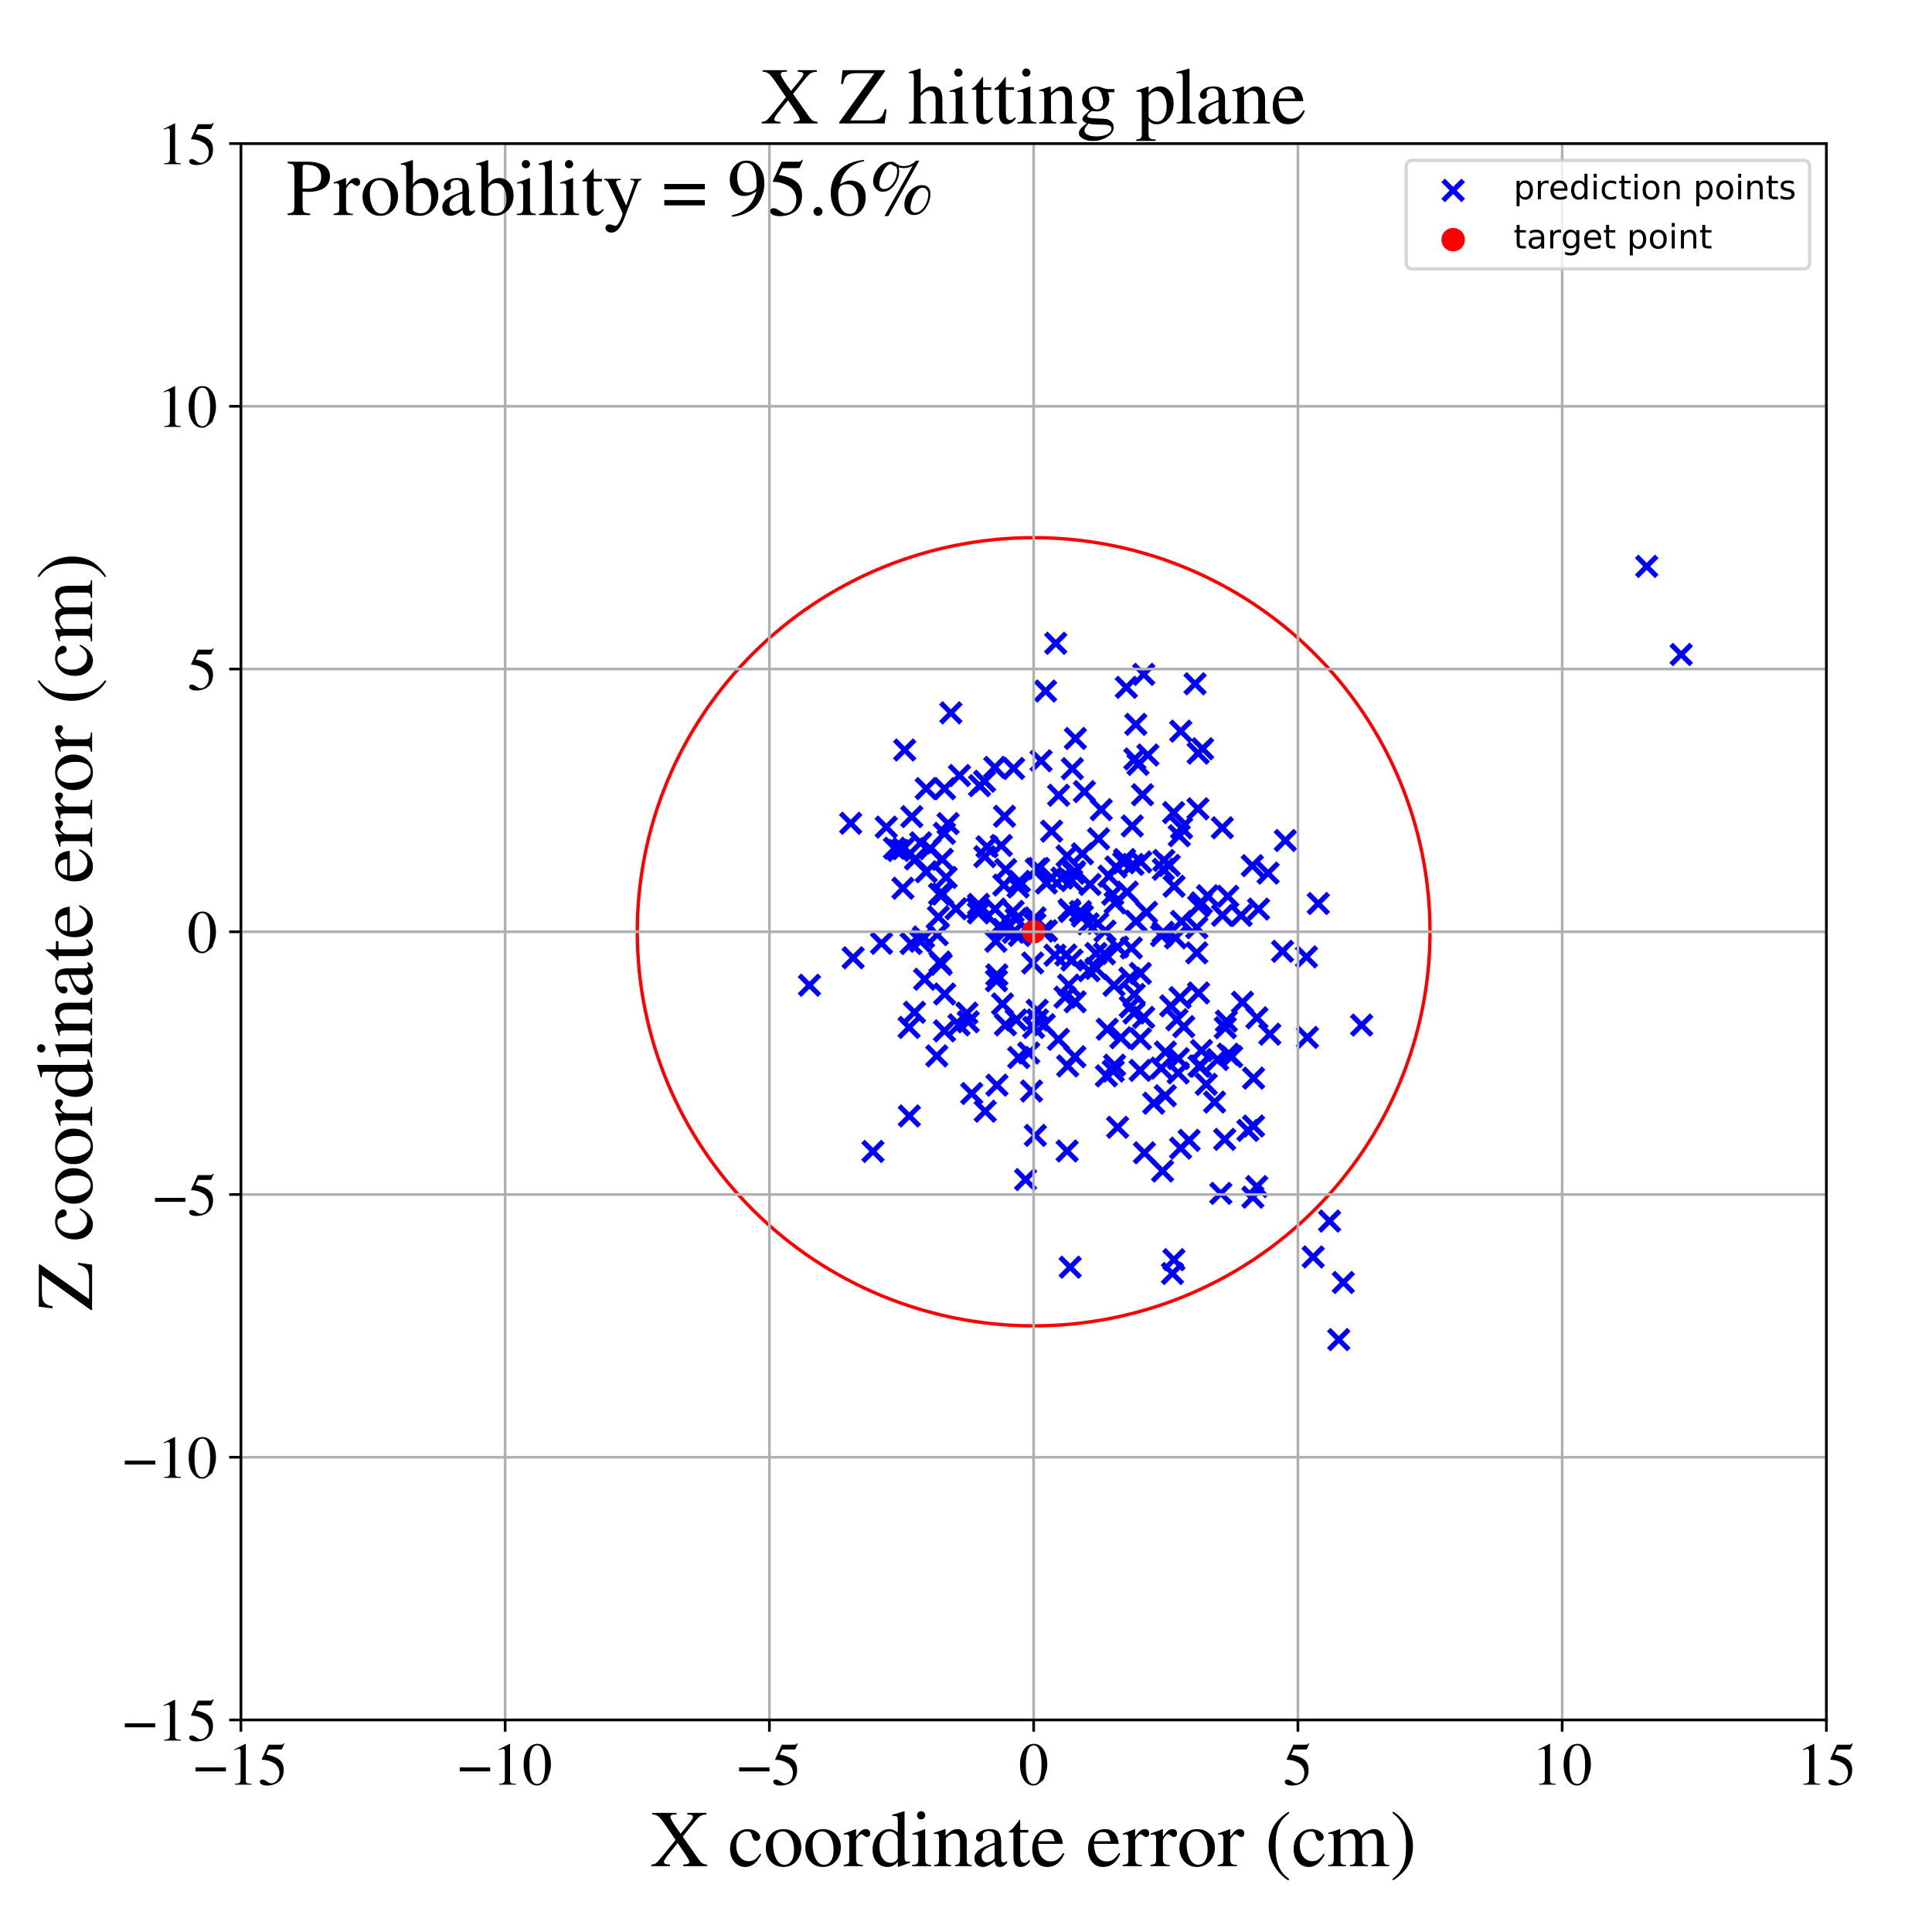 <?xml version="1.0" encoding="utf-8" standalone="no"?>
<!DOCTYPE svg PUBLIC "-//W3C//DTD SVG 1.1//EN"
  "http://www.w3.org/Graphics/SVG/1.1/DTD/svg11.dtd">
<!-- Created with matplotlib (https://matplotlib.org/) -->
<svg height="576pt" version="1.1" viewBox="0 0 576 576" width="576pt" xmlns="http://www.w3.org/2000/svg" xmlns:xlink="http://www.w3.org/1999/xlink">
 <defs>
  <style type="text/css">
*{stroke-linecap:butt;stroke-linejoin:round;}
  </style>
 </defs>
 <g id="figure_1">
  <g id="patch_1">
   <path d="M 0 576 
L 576 576 
L 576 0 
L 0 0 
z
" style="fill:#ffffff;"/>
  </g>
  <g id="axes_1">
   <g id="patch_2">
    <path d="M 71.822 512.784 
L 544.52 512.784 
L 544.52 42.802 
L 71.822 42.802 
z
" style="fill:#ffffff;"/>
   </g>
   <g id="PathCollection_1">
    <defs>
     <path d="M -3 3 
L 3 -3 
M -3 -3 
L 3 3 
" id="md883a34d4e" style="stroke:#0000ff;stroke-width:1.5;"/>
    </defs>
    <g clip-path="url(#pb0be6a2d65)">
     <use style="fill:#0000ff;stroke:#0000ff;stroke-width:1.5;" x="286.059" xlink:href="#md883a34d4e" y="231.211"/>
     <use style="fill:#0000ff;stroke:#0000ff;stroke-width:1.5;" x="291.686" xlink:href="#md883a34d4e" y="272.171"/>
     <use style="fill:#0000ff;stroke:#0000ff;stroke-width:1.5;" x="405.957" xlink:href="#md883a34d4e" y="305.614"/>
     <use style="fill:#0000ff;stroke:#0000ff;stroke-width:1.5;" x="309.226" xlink:href="#md883a34d4e" y="301.192"/>
     <use style="fill:#0000ff;stroke:#0000ff;stroke-width:1.5;" x="389.504" xlink:href="#md883a34d4e" y="285.277"/>
     <use style="fill:#0000ff;stroke:#0000ff;stroke-width:1.5;" x="281.584" xlink:href="#md883a34d4e" y="235.14"/>
     <use style="fill:#0000ff;stroke:#0000ff;stroke-width:1.5;" x="302.195" xlink:href="#md883a34d4e" y="229.1"/>
     <use style="fill:#0000ff;stroke:#0000ff;stroke-width:1.5;" x="323.298" xlink:href="#md883a34d4e" y="236.003"/>
     <use style="fill:#0000ff;stroke:#0000ff;stroke-width:1.5;" x="332.126" xlink:href="#md883a34d4e" y="293.771"/>
     <use style="fill:#0000ff;stroke:#0000ff;stroke-width:1.5;" x="289.712" xlink:href="#md883a34d4e" y="326.012"/>
     <use style="fill:#0000ff;stroke:#0000ff;stroke-width:1.5;" x="357.37" xlink:href="#md883a34d4e" y="270.184"/>
     <use style="fill:#0000ff;stroke:#0000ff;stroke-width:1.5;" x="303.908" xlink:href="#md883a34d4e" y="262.754"/>
     <use style="fill:#0000ff;stroke:#0000ff;stroke-width:1.5;" x="288.661" xlink:href="#md883a34d4e" y="304.627"/>
     <use style="fill:#0000ff;stroke:#0000ff;stroke-width:1.5;" x="336.853" xlink:href="#md883a34d4e" y="291.625"/>
     <use style="fill:#0000ff;stroke:#0000ff;stroke-width:1.5;" x="332.469" xlink:href="#md883a34d4e" y="269.193"/>
     <use style="fill:#0000ff;stroke:#0000ff;stroke-width:1.5;" x="318.315" xlink:href="#md883a34d4e" y="317.79"/>
     <use style="fill:#0000ff;stroke:#0000ff;stroke-width:1.5;" x="281.044" xlink:href="#md883a34d4e" y="266.555"/>
     <use style="fill:#0000ff;stroke:#0000ff;stroke-width:1.5;" x="317.523" xlink:href="#md883a34d4e" y="297.298"/>
     <use style="fill:#0000ff;stroke:#0000ff;stroke-width:1.5;" x="351.582" xlink:href="#md883a34d4e" y="249.158"/>
     <use style="fill:#0000ff;stroke:#0000ff;stroke-width:1.5;" x="264.23" xlink:href="#md883a34d4e" y="246.592"/>
     <use style="fill:#0000ff;stroke:#0000ff;stroke-width:1.5;" x="297.222" xlink:href="#md883a34d4e" y="323.524"/>
     <use style="fill:#0000ff;stroke:#0000ff;stroke-width:1.5;" x="373.724" xlink:href="#md883a34d4e" y="335.714"/>
     <use style="fill:#0000ff;stroke:#0000ff;stroke-width:1.5;" x="335.283" xlink:href="#md883a34d4e" y="256.251"/>
     <use style="fill:#0000ff;stroke:#0000ff;stroke-width:1.5;" x="337.778" xlink:href="#md883a34d4e" y="257.711"/>
     <use style="fill:#0000ff;stroke:#0000ff;stroke-width:1.5;" x="374.68" xlink:href="#md883a34d4e" y="353.757"/>
     <use style="fill:#0000ff;stroke:#0000ff;stroke-width:1.5;" x="306.696" xlink:href="#md883a34d4e" y="313.941"/>
     <use style="fill:#0000ff;stroke:#0000ff;stroke-width:1.5;" x="310.828" xlink:href="#md883a34d4e" y="277.611"/>
     <use style="fill:#0000ff;stroke:#0000ff;stroke-width:1.5;" x="340.101" xlink:href="#md883a34d4e" y="256.962"/>
     <use style="fill:#0000ff;stroke:#0000ff;stroke-width:1.5;" x="336.97" xlink:href="#md883a34d4e" y="300.154"/>
     <use style="fill:#0000ff;stroke:#0000ff;stroke-width:1.5;" x="366.052" xlink:href="#md883a34d4e" y="267.212"/>
     <use style="fill:#0000ff;stroke:#0000ff;stroke-width:1.5;" x="316.622" xlink:href="#md883a34d4e" y="261.792"/>
     <use style="fill:#0000ff;stroke:#0000ff;stroke-width:1.5;" x="317.753" xlink:href="#md883a34d4e" y="284.734"/>
     <use style="fill:#0000ff;stroke:#0000ff;stroke-width:1.5;" x="302.049" xlink:href="#md883a34d4e" y="271.712"/>
     <use style="fill:#0000ff;stroke:#0000ff;stroke-width:1.5;" x="340.637" xlink:href="#md883a34d4e" y="236.942"/>
     <use style="fill:#0000ff;stroke:#0000ff;stroke-width:1.5;" x="310.385" xlink:href="#md883a34d4e" y="226.815"/>
     <use style="fill:#0000ff;stroke:#0000ff;stroke-width:1.5;" x="314.531" xlink:href="#md883a34d4e" y="284.776"/>
     <use style="fill:#0000ff;stroke:#0000ff;stroke-width:1.5;" x="338.164" xlink:href="#md883a34d4e" y="296.472"/>
     <use style="fill:#0000ff;stroke:#0000ff;stroke-width:1.5;" x="338.627" xlink:href="#md883a34d4e" y="215.955"/>
     <use style="fill:#0000ff;stroke:#0000ff;stroke-width:1.5;" x="302.12" xlink:href="#md883a34d4e" y="277.962"/>
     <use style="fill:#0000ff;stroke:#0000ff;stroke-width:1.5;" x="358.544" xlink:href="#md883a34d4e" y="223.234"/>
     <use style="fill:#0000ff;stroke:#0000ff;stroke-width:1.5;" x="389.779" xlink:href="#md883a34d4e" y="309.29"/>
     <use style="fill:#0000ff;stroke:#0000ff;stroke-width:1.5;" x="335.023" xlink:href="#md883a34d4e" y="257.224"/>
     <use style="fill:#0000ff;stroke:#0000ff;stroke-width:1.5;" x="332.71" xlink:href="#md883a34d4e" y="258.474"/>
     <use style="fill:#0000ff;stroke:#0000ff;stroke-width:1.5;" x="360.016" xlink:href="#md883a34d4e" y="267.05"/>
     <use style="fill:#0000ff;stroke:#0000ff;stroke-width:1.5;" x="343.968" xlink:href="#md883a34d4e" y="328.902"/>
     <use style="fill:#0000ff;stroke:#0000ff;stroke-width:1.5;" x="339.918" xlink:href="#md883a34d4e" y="319.127"/>
     <use style="fill:#0000ff;stroke:#0000ff;stroke-width:1.5;" x="339.979" xlink:href="#md883a34d4e" y="290.203"/>
     <use style="fill:#0000ff;stroke:#0000ff;stroke-width:1.5;" x="337.569" xlink:href="#md883a34d4e" y="246.246"/>
     <use style="fill:#0000ff;stroke:#0000ff;stroke-width:1.5;" x="357.929" xlink:href="#md883a34d4e" y="317.83"/>
     <use style="fill:#0000ff;stroke:#0000ff;stroke-width:1.5;" x="269.191" xlink:href="#md883a34d4e" y="264.815"/>
     <use style="fill:#0000ff;stroke:#0000ff;stroke-width:1.5;" x="375.219" xlink:href="#md883a34d4e" y="271.036"/>
     <use style="fill:#0000ff;stroke:#0000ff;stroke-width:1.5;" x="276.136" xlink:href="#md883a34d4e" y="235.103"/>
     <use style="fill:#0000ff;stroke:#0000ff;stroke-width:1.5;" x="311.952" xlink:href="#md883a34d4e" y="263.248"/>
     <use style="fill:#0000ff;stroke:#0000ff;stroke-width:1.5;" x="311.992" xlink:href="#md883a34d4e" y="277.49"/>
     <use style="fill:#0000ff;stroke:#0000ff;stroke-width:1.5;" x="308.594" xlink:href="#md883a34d4e" y="273.644"/>
     <use style="fill:#0000ff;stroke:#0000ff;stroke-width:1.5;" x="313.561" xlink:href="#md883a34d4e" y="261.758"/>
     <use style="fill:#0000ff;stroke:#0000ff;stroke-width:1.5;" x="330.639" xlink:href="#md883a34d4e" y="261.21"/>
     <use style="fill:#0000ff;stroke:#0000ff;stroke-width:1.5;" x="356.791" xlink:href="#md883a34d4e" y="284.079"/>
     <use style="fill:#0000ff;stroke:#0000ff;stroke-width:1.5;" x="365.632" xlink:href="#md883a34d4e" y="304.439"/>
     <use style="fill:#0000ff;stroke:#0000ff;stroke-width:1.5;" x="354.514" xlink:href="#md883a34d4e" y="339.977"/>
     <use style="fill:#0000ff;stroke:#0000ff;stroke-width:1.5;" x="318.997" xlink:href="#md883a34d4e" y="271.763"/>
     <use style="fill:#0000ff;stroke:#0000ff;stroke-width:1.5;" x="318.602" xlink:href="#md883a34d4e" y="293.689"/>
     <use style="fill:#0000ff;stroke:#0000ff;stroke-width:1.5;" x="352.927" xlink:href="#md883a34d4e" y="306.079"/>
     <use style="fill:#0000ff;stroke:#0000ff;stroke-width:1.5;" x="364.482" xlink:href="#md883a34d4e" y="272.898"/>
     <use style="fill:#0000ff;stroke:#0000ff;stroke-width:1.5;" x="356.812" xlink:href="#md883a34d4e" y="276.586"/>
     <use style="fill:#0000ff;stroke:#0000ff;stroke-width:1.5;" x="341.831" xlink:href="#md883a34d4e" y="271.99"/>
     <use style="fill:#0000ff;stroke:#0000ff;stroke-width:1.5;" x="372.05" xlink:href="#md883a34d4e" y="337.017"/>
     <use style="fill:#0000ff;stroke:#0000ff;stroke-width:1.5;" x="339.986" xlink:href="#md883a34d4e" y="309.708"/>
     <use style="fill:#0000ff;stroke:#0000ff;stroke-width:1.5;" x="391.505" xlink:href="#md883a34d4e" y="374.74"/>
     <use style="fill:#0000ff;stroke:#0000ff;stroke-width:1.5;" x="280.595" xlink:href="#md883a34d4e" y="287.486"/>
     <use style="fill:#0000ff;stroke:#0000ff;stroke-width:1.5;" x="275.666" xlink:href="#md883a34d4e" y="291.953"/>
     <use style="fill:#0000ff;stroke:#0000ff;stroke-width:1.5;" x="400.484" xlink:href="#md883a34d4e" y="382.359"/>
     <use style="fill:#0000ff;stroke:#0000ff;stroke-width:1.5;" x="378.062" xlink:href="#md883a34d4e" y="260.301"/>
     <use style="fill:#0000ff;stroke:#0000ff;stroke-width:1.5;" x="338.665" xlink:href="#md883a34d4e" y="274.665"/>
     <use style="fill:#0000ff;stroke:#0000ff;stroke-width:1.5;" x="367.205" xlink:href="#md883a34d4e" y="315.015"/>
     <use style="fill:#0000ff;stroke:#0000ff;stroke-width:1.5;" x="299.828" xlink:href="#md883a34d4e" y="259.257"/>
     <use style="fill:#0000ff;stroke:#0000ff;stroke-width:1.5;" x="346.78" xlink:href="#md883a34d4e" y="277.944"/>
     <use style="fill:#0000ff;stroke:#0000ff;stroke-width:1.5;" x="314.754" xlink:href="#md883a34d4e" y="191.788"/>
     <use style="fill:#0000ff;stroke:#0000ff;stroke-width:1.5;" x="333.203" xlink:href="#md883a34d4e" y="282.344"/>
     <use style="fill:#0000ff;stroke:#0000ff;stroke-width:1.5;" x="297.191" xlink:href="#md883a34d4e" y="290.656"/>
     <use style="fill:#0000ff;stroke:#0000ff;stroke-width:1.5;" x="302.959" xlink:href="#md883a34d4e" y="304.066"/>
     <use style="fill:#0000ff;stroke:#0000ff;stroke-width:1.5;" x="351.259" xlink:href="#md883a34d4e" y="319.886"/>
     <use style="fill:#0000ff;stroke:#0000ff;stroke-width:1.5;" x="351.313" xlink:href="#md883a34d4e" y="315.607"/>
     <use style="fill:#0000ff;stroke:#0000ff;stroke-width:1.5;" x="330.121" xlink:href="#md883a34d4e" y="306.845"/>
     <use style="fill:#0000ff;stroke:#0000ff;stroke-width:1.5;" x="352.27" xlink:href="#md883a34d4e" y="246.84"/>
     <use style="fill:#0000ff;stroke:#0000ff;stroke-width:1.5;" x="364.423" xlink:href="#md883a34d4e" y="246.791"/>
     <use style="fill:#0000ff;stroke:#0000ff;stroke-width:1.5;" x="365.121" xlink:href="#md883a34d4e" y="339.691"/>
     <use style="fill:#0000ff;stroke:#0000ff;stroke-width:1.5;" x="341.195" xlink:href="#md883a34d4e" y="343.697"/>
     <use style="fill:#0000ff;stroke:#0000ff;stroke-width:1.5;" x="309.316" xlink:href="#md883a34d4e" y="304.071"/>
     <use style="fill:#0000ff;stroke:#0000ff;stroke-width:1.5;" x="279.778" xlink:href="#md883a34d4e" y="273.35"/>
     <use style="fill:#0000ff;stroke:#0000ff;stroke-width:1.5;" x="311.725" xlink:href="#md883a34d4e" y="206.026"/>
     <use style="fill:#0000ff;stroke:#0000ff;stroke-width:1.5;" x="332.304" xlink:href="#md883a34d4e" y="317.563"/>
     <use style="fill:#0000ff;stroke:#0000ff;stroke-width:1.5;" x="305.766" xlink:href="#md883a34d4e" y="351.678"/>
     <use style="fill:#0000ff;stroke:#0000ff;stroke-width:1.5;" x="303.916" xlink:href="#md883a34d4e" y="278.878"/>
     <use style="fill:#0000ff;stroke:#0000ff;stroke-width:1.5;" x="346.61" xlink:href="#md883a34d4e" y="349.13"/>
     <use style="fill:#0000ff;stroke:#0000ff;stroke-width:1.5;" x="280.103" xlink:href="#md883a34d4e" y="266.591"/>
     <use style="fill:#0000ff;stroke:#0000ff;stroke-width:1.5;" x="274.489" xlink:href="#md883a34d4e" y="251.271"/>
     <use style="fill:#0000ff;stroke:#0000ff;stroke-width:1.5;" x="313.523" xlink:href="#md883a34d4e" y="247.789"/>
     <use style="fill:#0000ff;stroke:#0000ff;stroke-width:1.5;" x="348.597" xlink:href="#md883a34d4e" y="257.998"/>
     <use style="fill:#0000ff;stroke:#0000ff;stroke-width:1.5;" x="254.354" xlink:href="#md883a34d4e" y="285.555"/>
     <use style="fill:#0000ff;stroke:#0000ff;stroke-width:1.5;" x="358.185" xlink:href="#md883a34d4e" y="269.177"/>
     <use style="fill:#0000ff;stroke:#0000ff;stroke-width:1.5;" x="266.676" xlink:href="#md883a34d4e" y="252.885"/>
     <use style="fill:#0000ff;stroke:#0000ff;stroke-width:1.5;" x="241.332" xlink:href="#md883a34d4e" y="293.731"/>
     <use style="fill:#0000ff;stroke:#0000ff;stroke-width:1.5;" x="346.202" xlink:href="#md883a34d4e" y="318.437"/>
     <use style="fill:#0000ff;stroke:#0000ff;stroke-width:1.5;" x="346.83" xlink:href="#md883a34d4e" y="259.164"/>
     <use style="fill:#0000ff;stroke:#0000ff;stroke-width:1.5;" x="350.479" xlink:href="#md883a34d4e" y="279.595"/>
     <use style="fill:#0000ff;stroke:#0000ff;stroke-width:1.5;" x="339.279" xlink:href="#md883a34d4e" y="227.889"/>
     <use style="fill:#0000ff;stroke:#0000ff;stroke-width:1.5;" x="293.726" xlink:href="#md883a34d4e" y="331.299"/>
     <use style="fill:#0000ff;stroke:#0000ff;stroke-width:1.5;" x="352.244" xlink:href="#md883a34d4e" y="274.712"/>
     <use style="fill:#0000ff;stroke:#0000ff;stroke-width:1.5;" x="359.625" xlink:href="#md883a34d4e" y="323.273"/>
     <use style="fill:#0000ff;stroke:#0000ff;stroke-width:1.5;" x="299.482" xlink:href="#md883a34d4e" y="243.361"/>
     <use style="fill:#0000ff;stroke:#0000ff;stroke-width:1.5;" x="357.48" xlink:href="#md883a34d4e" y="317.851"/>
     <use style="fill:#0000ff;stroke:#0000ff;stroke-width:1.5;" x="292.043" xlink:href="#md883a34d4e" y="234.223"/>
     <use style="fill:#0000ff;stroke:#0000ff;stroke-width:1.5;" x="347.417" xlink:href="#md883a34d4e" y="326.679"/>
     <use style="fill:#0000ff;stroke:#0000ff;stroke-width:1.5;" x="338.083" xlink:href="#md883a34d4e" y="302.022"/>
     <use style="fill:#0000ff;stroke:#0000ff;stroke-width:1.5;" x="357.143" xlink:href="#md883a34d4e" y="241.127"/>
     <use style="fill:#0000ff;stroke:#0000ff;stroke-width:1.5;" x="342.223" xlink:href="#md883a34d4e" y="225.096"/>
     <use style="fill:#0000ff;stroke:#0000ff;stroke-width:1.5;" x="274.406" xlink:href="#md883a34d4e" y="280.615"/>
     <use style="fill:#0000ff;stroke:#0000ff;stroke-width:1.5;" x="281.561" xlink:href="#md883a34d4e" y="248.458"/>
     <use style="fill:#0000ff;stroke:#0000ff;stroke-width:1.5;" x="490.938" xlink:href="#md883a34d4e" y="168.864"/>
     <use style="fill:#0000ff;stroke:#0000ff;stroke-width:1.5;" x="770.509" xlink:href="#md883a34d4e" y="110.405"/>
     <use style="fill:#0000ff;stroke:#0000ff;stroke-width:1.5;" x="365.305" xlink:href="#md883a34d4e" y="306.403"/>
     <use style="fill:#0000ff;stroke:#0000ff;stroke-width:1.5;" x="269.718" xlink:href="#md883a34d4e" y="223.609"/>
     <use style="fill:#0000ff;stroke:#0000ff;stroke-width:1.5;" x="393.029" xlink:href="#md883a34d4e" y="269.371"/>
     <use style="fill:#0000ff;stroke:#0000ff;stroke-width:1.5;" x="311.328" xlink:href="#md883a34d4e" y="305.493"/>
     <use style="fill:#0000ff;stroke:#0000ff;stroke-width:1.5;" x="378.569" xlink:href="#md883a34d4e" y="308.329"/>
     <use style="fill:#0000ff;stroke:#0000ff;stroke-width:1.5;" x="297.087" xlink:href="#md883a34d4e" y="292.389"/>
     <use style="fill:#0000ff;stroke:#0000ff;stroke-width:1.5;" x="338.344" xlink:href="#md883a34d4e" y="226.277"/>
     <use style="fill:#0000ff;stroke:#0000ff;stroke-width:1.5;" x="299.137" xlink:href="#md883a34d4e" y="277.08"/>
     <use style="fill:#0000ff;stroke:#0000ff;stroke-width:1.5;" x="267.837" xlink:href="#md883a34d4e" y="253.557"/>
     <use style="fill:#0000ff;stroke:#0000ff;stroke-width:1.5;" x="382.377" xlink:href="#md883a34d4e" y="283.621"/>
     <use style="fill:#0000ff;stroke:#0000ff;stroke-width:1.5;" x="335.802" xlink:href="#md883a34d4e" y="204.927"/>
     <use style="fill:#0000ff;stroke:#0000ff;stroke-width:1.5;" x="334.17" xlink:href="#md883a34d4e" y="309.384"/>
     <use style="fill:#0000ff;stroke:#0000ff;stroke-width:1.5;" x="308.946" xlink:href="#md883a34d4e" y="259.104"/>
     <use style="fill:#0000ff;stroke:#0000ff;stroke-width:1.5;" x="347.441" xlink:href="#md883a34d4e" y="313.648"/>
     <use style="fill:#0000ff;stroke:#0000ff;stroke-width:1.5;" x="336.055" xlink:href="#md883a34d4e" y="265.971"/>
     <use style="fill:#0000ff;stroke:#0000ff;stroke-width:1.5;" x="297.79" xlink:href="#md883a34d4e" y="276.369"/>
     <use style="fill:#0000ff;stroke:#0000ff;stroke-width:1.5;" x="271.105" xlink:href="#md883a34d4e" y="332.712"/>
     <use style="fill:#0000ff;stroke:#0000ff;stroke-width:1.5;" x="279.422" xlink:href="#md883a34d4e" y="278.655"/>
     <use style="fill:#0000ff;stroke:#0000ff;stroke-width:1.5;" x="271.839" xlink:href="#md883a34d4e" y="243.463"/>
     <use style="fill:#0000ff;stroke:#0000ff;stroke-width:1.5;" x="331.747" xlink:href="#md883a34d4e" y="266.608"/>
     <use style="fill:#0000ff;stroke:#0000ff;stroke-width:1.5;" x="501.224" xlink:href="#md883a34d4e" y="195.131"/>
     <use style="fill:#0000ff;stroke:#0000ff;stroke-width:1.5;" x="319.059" xlink:href="#md883a34d4e" y="377.797"/>
     <use style="fill:#0000ff;stroke:#0000ff;stroke-width:1.5;" x="253.624" xlink:href="#md883a34d4e" y="245.44"/>
     <use style="fill:#0000ff;stroke:#0000ff;stroke-width:1.5;" x="363" xlink:href="#md883a34d4e" y="315.879"/>
     <use style="fill:#0000ff;stroke:#0000ff;stroke-width:1.5;" x="288.264" xlink:href="#md883a34d4e" y="302.062"/>
     <use style="fill:#0000ff;stroke:#0000ff;stroke-width:1.5;" x="283.493" xlink:href="#md883a34d4e" y="212.531"/>
     <use style="fill:#0000ff;stroke:#0000ff;stroke-width:1.5;" x="315.615" xlink:href="#md883a34d4e" y="237.094"/>
     <use style="fill:#0000ff;stroke:#0000ff;stroke-width:1.5;" x="296.903" xlink:href="#md883a34d4e" y="280.627"/>
     <use style="fill:#0000ff;stroke:#0000ff;stroke-width:1.5;" x="279.289" xlink:href="#md883a34d4e" y="314.801"/>
     <use style="fill:#0000ff;stroke:#0000ff;stroke-width:1.5;" x="337.288" xlink:href="#md883a34d4e" y="282.62"/>
     <use style="fill:#0000ff;stroke:#0000ff;stroke-width:1.5;" x="328.319" xlink:href="#md883a34d4e" y="241.383"/>
     <use style="fill:#0000ff;stroke:#0000ff;stroke-width:1.5;" x="357.206" xlink:href="#md883a34d4e" y="224.539"/>
     <use style="fill:#0000ff;stroke:#0000ff;stroke-width:1.5;" x="271.028" xlink:href="#md883a34d4e" y="306.309"/>
     <use style="fill:#0000ff;stroke:#0000ff;stroke-width:1.5;" x="663.533" xlink:href="#md883a34d4e" y="231.112"/>
     <use style="fill:#0000ff;stroke:#0000ff;stroke-width:1.5;" x="370.023" xlink:href="#md883a34d4e" y="272.921"/>
     <use style="fill:#0000ff;stroke:#0000ff;stroke-width:1.5;" x="350.886" xlink:href="#md883a34d4e" y="304.023"/>
     <use style="fill:#0000ff;stroke:#0000ff;stroke-width:1.5;" x="373.739" xlink:href="#md883a34d4e" y="321.436"/>
     <use style="fill:#0000ff;stroke:#0000ff;stroke-width:1.5;" x="349.556" xlink:href="#md883a34d4e" y="379.662"/>
     <use style="fill:#0000ff;stroke:#0000ff;stroke-width:1.5;" x="280.233" xlink:href="#md883a34d4e" y="286.828"/>
     <use style="fill:#0000ff;stroke:#0000ff;stroke-width:1.5;" x="281.589" xlink:href="#md883a34d4e" y="307.34"/>
     <use style="fill:#0000ff;stroke:#0000ff;stroke-width:1.5;" x="320.141" xlink:href="#md883a34d4e" y="260.358"/>
     <use style="fill:#0000ff;stroke:#0000ff;stroke-width:1.5;" x="293.606" xlink:href="#md883a34d4e" y="255.396"/>
     <use style="fill:#0000ff;stroke:#0000ff;stroke-width:1.5;" x="294.264" xlink:href="#md883a34d4e" y="252.445"/>
     <use style="fill:#0000ff;stroke:#0000ff;stroke-width:1.5;" x="281.636" xlink:href="#md883a34d4e" y="296.345"/>
     <use style="fill:#0000ff;stroke:#0000ff;stroke-width:1.5;" x="351.82" xlink:href="#md883a34d4e" y="297.425"/>
     <use style="fill:#0000ff;stroke:#0000ff;stroke-width:1.5;" x="349.044" xlink:href="#md883a34d4e" y="299.879"/>
     <use style="fill:#0000ff;stroke:#0000ff;stroke-width:1.5;" x="291.741" xlink:href="#md883a34d4e" y="269.627"/>
     <use style="fill:#0000ff;stroke:#0000ff;stroke-width:1.5;" x="271.637" xlink:href="#md883a34d4e" y="281.298"/>
     <use style="fill:#0000ff;stroke:#0000ff;stroke-width:1.5;" x="319.703" xlink:href="#md883a34d4e" y="229.167"/>
     <use style="fill:#0000ff;stroke:#0000ff;stroke-width:1.5;" x="396.391" xlink:href="#md883a34d4e" y="364.044"/>
     <use style="fill:#0000ff;stroke:#0000ff;stroke-width:1.5;" x="329.275" xlink:href="#md883a34d4e" y="284.368"/>
     <use style="fill:#0000ff;stroke:#0000ff;stroke-width:1.5;" x="315.551" xlink:href="#md883a34d4e" y="309.869"/>
     <use style="fill:#0000ff;stroke:#0000ff;stroke-width:1.5;" x="373.356" xlink:href="#md883a34d4e" y="258.087"/>
     <use style="fill:#0000ff;stroke:#0000ff;stroke-width:1.5;" x="374.731" xlink:href="#md883a34d4e" y="303.444"/>
     <use style="fill:#0000ff;stroke:#0000ff;stroke-width:1.5;" x="285.905" xlink:href="#md883a34d4e" y="305.546"/>
     <use style="fill:#0000ff;stroke:#0000ff;stroke-width:1.5;" x="346.995" xlink:href="#md883a34d4e" y="256.543"/>
     <use style="fill:#0000ff;stroke:#0000ff;stroke-width:1.5;" x="296.581" xlink:href="#md883a34d4e" y="228.779"/>
     <use style="fill:#0000ff;stroke:#0000ff;stroke-width:1.5;" x="327.301" xlink:href="#md883a34d4e" y="275.263"/>
     <use style="fill:#0000ff;stroke:#0000ff;stroke-width:1.5;" x="309.665" xlink:href="#md883a34d4e" y="258.913"/>
     <use style="fill:#0000ff;stroke:#0000ff;stroke-width:1.5;" x="272.935" xlink:href="#md883a34d4e" y="256.083"/>
     <use style="fill:#0000ff;stroke:#0000ff;stroke-width:1.5;" x="356.291" xlink:href="#md883a34d4e" y="203.861"/>
     <use style="fill:#0000ff;stroke:#0000ff;stroke-width:1.5;" x="319.491" xlink:href="#md883a34d4e" y="262.514"/>
     <use style="fill:#0000ff;stroke:#0000ff;stroke-width:1.5;" x="280.92" xlink:href="#md883a34d4e" y="256.194"/>
     <use style="fill:#0000ff;stroke:#0000ff;stroke-width:1.5;" x="324.969" xlink:href="#md883a34d4e" y="263.698"/>
     <use style="fill:#0000ff;stroke:#0000ff;stroke-width:1.5;" x="272.653" xlink:href="#md883a34d4e" y="301.797"/>
     <use style="fill:#0000ff;stroke:#0000ff;stroke-width:1.5;" x="308.544" xlink:href="#md883a34d4e" y="275.488"/>
     <use style="fill:#0000ff;stroke:#0000ff;stroke-width:1.5;" x="399.134" xlink:href="#md883a34d4e" y="399.384"/>
     <use style="fill:#0000ff;stroke:#0000ff;stroke-width:1.5;" x="275.344" xlink:href="#md883a34d4e" y="279.356"/>
     <use style="fill:#0000ff;stroke:#0000ff;stroke-width:1.5;" x="282.073" xlink:href="#md883a34d4e" y="261.582"/>
     <use style="fill:#0000ff;stroke:#0000ff;stroke-width:1.5;" x="340.974" xlink:href="#md883a34d4e" y="303.324"/>
     <use style="fill:#0000ff;stroke:#0000ff;stroke-width:1.5;" x="260.265" xlink:href="#md883a34d4e" y="343.285"/>
     <use style="fill:#0000ff;stroke:#0000ff;stroke-width:1.5;" x="383.203" xlink:href="#md883a34d4e" y="250.583"/>
     <use style="fill:#0000ff;stroke:#0000ff;stroke-width:1.5;" x="296.663" xlink:href="#md883a34d4e" y="271.024"/>
     <use style="fill:#0000ff;stroke:#0000ff;stroke-width:1.5;" x="322.707" xlink:href="#md883a34d4e" y="273.103"/>
     <use style="fill:#0000ff;stroke:#0000ff;stroke-width:1.5;" x="346.305" xlink:href="#md883a34d4e" y="278.927"/>
     <use style="fill:#0000ff;stroke:#0000ff;stroke-width:1.5;" x="329.852" xlink:href="#md883a34d4e" y="320.753"/>
     <use style="fill:#0000ff;stroke:#0000ff;stroke-width:1.5;" x="277.287" xlink:href="#md883a34d4e" y="253.029"/>
     <use style="fill:#0000ff;stroke:#0000ff;stroke-width:1.5;" x="308.161" xlink:href="#md883a34d4e" y="306.321"/>
     <use style="fill:#0000ff;stroke:#0000ff;stroke-width:1.5;" x="363.978" xlink:href="#md883a34d4e" y="355.786"/>
     <use style="fill:#0000ff;stroke:#0000ff;stroke-width:1.5;" x="324.416" xlink:href="#md883a34d4e" y="275.436"/>
     <use style="fill:#0000ff;stroke:#0000ff;stroke-width:1.5;" x="349.994" xlink:href="#md883a34d4e" y="375.558"/>
     <use style="fill:#0000ff;stroke:#0000ff;stroke-width:1.5;" x="320.451" xlink:href="#md883a34d4e" y="315.048"/>
     <use style="fill:#0000ff;stroke:#0000ff;stroke-width:1.5;" x="298.526" xlink:href="#md883a34d4e" y="252.072"/>
     <use style="fill:#0000ff;stroke:#0000ff;stroke-width:1.5;" x="293.542" xlink:href="#md883a34d4e" y="232.917"/>
     <use style="fill:#0000ff;stroke:#0000ff;stroke-width:1.5;" x="319.58" xlink:href="#md883a34d4e" y="286.228"/>
     <use style="fill:#0000ff;stroke:#0000ff;stroke-width:1.5;" x="322.109" xlink:href="#md883a34d4e" y="271.766"/>
     <use style="fill:#0000ff;stroke:#0000ff;stroke-width:1.5;" x="282.656" xlink:href="#md883a34d4e" y="245.55"/>
     <use style="fill:#0000ff;stroke:#0000ff;stroke-width:1.5;" x="285.022" xlink:href="#md883a34d4e" y="270.943"/>
     <use style="fill:#0000ff;stroke:#0000ff;stroke-width:1.5;" x="574.197" xlink:href="#md883a34d4e" y="182.23"/>
     <use style="fill:#0000ff;stroke:#0000ff;stroke-width:1.5;" x="320.379" xlink:href="#md883a34d4e" y="259.856"/>
     <use style="fill:#0000ff;stroke:#0000ff;stroke-width:1.5;" x="322.711" xlink:href="#md883a34d4e" y="254.545"/>
     <use style="fill:#0000ff;stroke:#0000ff;stroke-width:1.5;" x="299.768" xlink:href="#md883a34d4e" y="305.538"/>
     <use style="fill:#0000ff;stroke:#0000ff;stroke-width:1.5;" x="326.757" xlink:href="#md883a34d4e" y="284.274"/>
     <use style="fill:#0000ff;stroke:#0000ff;stroke-width:1.5;" x="291.405" xlink:href="#md883a34d4e" y="270.659"/>
     <use style="fill:#0000ff;stroke:#0000ff;stroke-width:1.5;" x="350.036" xlink:href="#md883a34d4e" y="264.224"/>
     <use style="fill:#0000ff;stroke:#0000ff;stroke-width:1.5;" x="326.781" xlink:href="#md883a34d4e" y="288.714"/>
     <use style="fill:#0000ff;stroke:#0000ff;stroke-width:1.5;" x="320.539" xlink:href="#md883a34d4e" y="298.666"/>
     <use style="fill:#0000ff;stroke:#0000ff;stroke-width:1.5;" x="370.436" xlink:href="#md883a34d4e" y="298.804"/>
     <use style="fill:#0000ff;stroke:#0000ff;stroke-width:1.5;" x="329.448" xlink:href="#md883a34d4e" y="277.607"/>
     <use style="fill:#0000ff;stroke:#0000ff;stroke-width:1.5;" x="357.334" xlink:href="#md883a34d4e" y="296.038"/>
     <use style="fill:#0000ff;stroke:#0000ff;stroke-width:1.5;" x="362.122" xlink:href="#md883a34d4e" y="328.568"/>
     <use style="fill:#0000ff;stroke:#0000ff;stroke-width:1.5;" x="324.655" xlink:href="#md883a34d4e" y="289.397"/>
     <use style="fill:#0000ff;stroke:#0000ff;stroke-width:1.5;" x="604.351" xlink:href="#md883a34d4e" y="279.976"/>
     <use style="fill:#0000ff;stroke:#0000ff;stroke-width:1.5;" x="358.21" xlink:href="#md883a34d4e" y="313.195"/>
     <use style="fill:#0000ff;stroke:#0000ff;stroke-width:1.5;" x="331.9" xlink:href="#md883a34d4e" y="319.318"/>
     <use style="fill:#0000ff;stroke:#0000ff;stroke-width:1.5;" x="276.129" xlink:href="#md883a34d4e" y="259.899"/>
     <use style="fill:#0000ff;stroke:#0000ff;stroke-width:1.5;" x="373.524" xlink:href="#md883a34d4e" y="356.926"/>
     <use style="fill:#0000ff;stroke:#0000ff;stroke-width:1.5;" x="303.536" xlink:href="#md883a34d4e" y="264.44"/>
     <use style="fill:#0000ff;stroke:#0000ff;stroke-width:1.5;" x="302.946" xlink:href="#md883a34d4e" y="274.017"/>
     <use style="fill:#0000ff;stroke:#0000ff;stroke-width:1.5;" x="318.139" xlink:href="#md883a34d4e" y="255.2"/>
     <use style="fill:#0000ff;stroke:#0000ff;stroke-width:1.5;" x="318.153" xlink:href="#md883a34d4e" y="343.152"/>
     <use style="fill:#0000ff;stroke:#0000ff;stroke-width:1.5;" x="298.899" xlink:href="#md883a34d4e" y="299.309"/>
     <use style="fill:#0000ff;stroke:#0000ff;stroke-width:1.5;" x="318.755" xlink:href="#md883a34d4e" y="271.209"/>
     <use style="fill:#0000ff;stroke:#0000ff;stroke-width:1.5;" x="303.721" xlink:href="#md883a34d4e" y="315.283"/>
     <use style="fill:#0000ff;stroke:#0000ff;stroke-width:1.5;" x="308.683" xlink:href="#md883a34d4e" y="338.507"/>
     <use style="fill:#0000ff;stroke:#0000ff;stroke-width:1.5;" x="320.616" xlink:href="#md883a34d4e" y="220.158"/>
     <use style="fill:#0000ff;stroke:#0000ff;stroke-width:1.5;" x="333.203" xlink:href="#md883a34d4e" y="336.085"/>
     <use style="fill:#0000ff;stroke:#0000ff;stroke-width:1.5;" x="340.988" xlink:href="#md883a34d4e" y="201.055"/>
     <use style="fill:#0000ff;stroke:#0000ff;stroke-width:1.5;" x="351.974" xlink:href="#md883a34d4e" y="342.305"/>
     <use style="fill:#0000ff;stroke:#0000ff;stroke-width:1.5;" x="567.917" xlink:href="#md883a34d4e" y="211.992"/>
     <use style="fill:#0000ff;stroke:#0000ff;stroke-width:1.5;" x="327.522" xlink:href="#md883a34d4e" y="250.076"/>
     <use style="fill:#0000ff;stroke:#0000ff;stroke-width:1.5;" x="262.81" xlink:href="#md883a34d4e" y="281.229"/>
     <use style="fill:#0000ff;stroke:#0000ff;stroke-width:1.5;" x="307.882" xlink:href="#md883a34d4e" y="287.096"/>
     <use style="fill:#0000ff;stroke:#0000ff;stroke-width:1.5;" x="349.905" xlink:href="#md883a34d4e" y="242.263"/>
     <use style="fill:#0000ff;stroke:#0000ff;stroke-width:1.5;" x="269.267" xlink:href="#md883a34d4e" y="253.023"/>
     <use style="fill:#0000ff;stroke:#0000ff;stroke-width:1.5;" x="366.175" xlink:href="#md883a34d4e" y="314.289"/>
     <use style="fill:#0000ff;stroke:#0000ff;stroke-width:1.5;" x="299.264" xlink:href="#md883a34d4e" y="263.868"/>
     <use style="fill:#0000ff;stroke:#0000ff;stroke-width:1.5;" x="352.017" xlink:href="#md883a34d4e" y="217.986"/>
     <use style="fill:#0000ff;stroke:#0000ff;stroke-width:1.5;" x="307.531" xlink:href="#md883a34d4e" y="325.273"/>
    </g>
   </g>
   <g id="PathCollection_2">
    <defs>
     <path d="M 0 3 
C 0.796 3 1.559 2.684 2.121 2.121 
C 2.684 1.559 3 0.796 3 0 
C 3 -0.796 2.684 -1.559 2.121 -2.121 
C 1.559 -2.684 0.796 -3 0 -3 
C -0.796 -3 -1.559 -2.684 -2.121 -2.121 
C -2.684 -1.559 -3 -0.796 -3 0 
C -3 0.796 -2.684 1.559 -2.121 2.121 
C -1.559 2.684 -0.796 3 0 3 
z
" id="m43a870440a" style="stroke:#ff0000;"/>
    </defs>
    <g clip-path="url(#pb0be6a2d65)">
     <use style="fill:#ff0000;stroke:#ff0000;" x="308.171" xlink:href="#m43a870440a" y="277.793"/>
    </g>
   </g>
   <g id="patch_3">
    <path clip-path="url(#pb0be6a2d65)" d="M 308.171 395.288 
C 339.511 395.288 369.572 382.908 391.733 360.875 
C 413.894 338.841 426.346 308.953 426.346 277.793 
C 426.346 246.633 413.894 216.745 391.733 194.711 
C 369.572 172.677 339.511 160.297 308.171 160.297 
C 276.831 160.297 246.77 172.677 224.609 194.711 
C 202.448 216.745 189.997 246.633 189.997 277.793 
C 189.997 308.953 202.448 338.841 224.609 360.875 
C 246.77 382.908 276.831 395.288 308.171 395.288 
z
" style="fill:none;stroke:#ff0000;stroke-linejoin:miter;"/>
   </g>
   <g id="matplotlib.axis_1">
    <g id="xtick_1">
     <g id="line2d_1">
      <path clip-path="url(#pb0be6a2d65)" d="M 71.822 512.784 
L 71.822 42.802 
" style="fill:none;stroke:#b0b0b0;stroke-linecap:square;stroke-width:0.8;"/>
     </g>
     <g id="line2d_2">
      <defs>
       <path d="M 0 0 
L 0 3.5 
" id="m090c2bdc5a" style="stroke:#000000;stroke-width:0.8;"/>
      </defs>
      <g>
       <use style="stroke:#000000;stroke-width:0.8;" x="71.822" xlink:href="#m090c2bdc5a" y="512.784"/>
      </g>
     </g>
     <g id="text_1">
      <!-- −15 -->
      <defs>
       <path d="M 3 22 
L 3 28.594 
L 53.406 28.594 
L 53.406 22 
z
" id="FreeSerif-8722"/>
       <path d="M 18.297 59.297 
Q 16.5 59.297 11.094 57.094 
L 11.094 58.5 
L 29.094 67.594 
L 29.906 67.406 
L 29.906 7.406 
Q 29.906 3.797 31.703 2.688 
Q 33.5 1.594 39.406 1.5 
L 39.406 0 
L 11.797 0 
L 11.797 1.5 
Q 17.406 1.703 19.344 3.141 
Q 21.297 4.594 21.297 9.297 
L 21.297 54.594 
Q 21.297 59.297 18.297 59.297 
z
" id="FreeSerif-49"/>
       <path d="M 35.703 19.406 
Q 35.703 24.703 33.344 28.797 
Q 31 32.906 27.641 35.156 
Q 24.297 37.406 20.141 38.844 
Q 16 40.297 12.953 40.75 
Q 9.906 41.203 7.594 41.203 
Q 6.406 41.203 6.406 42 
Q 6.406 42.297 6.5 42.5 
L 17.406 66.203 
L 38.297 66.203 
Q 39.906 66.203 40.844 66.703 
Q 41.797 67.203 42.906 68.797 
L 43.797 68.094 
L 40 59.203 
Q 39.594 58.297 37.703 58.297 
L 18.094 58.297 
L 13.906 49.797 
Q 28.5 47.203 35.594 41.344 
Q 42.703 35.5 42.703 24.203 
Q 42.703 18.297 40.844 13.688 
Q 39 9.094 36.141 6.297 
Q 33.297 3.5 29.547 1.703 
Q 25.797 -0.094 22.344 -0.75 
Q 18.906 -1.406 15.406 -1.406 
Q 9.797 -1.406 6.5 0.25 
Q 3.203 1.906 3.203 4.797 
Q 3.203 8.5 7.5 8.5 
Q 10.297 8.5 14.75 5.391 
Q 19.203 2.297 21.797 2.297 
Q 27.703 2.297 31.703 7.25 
Q 35.703 12.203 35.703 19.406 
z
" id="FreeSerif-53"/>
      </defs>
      <g transform="translate(57.746 532.077)scale(0.18 -0.18)">
       <use xlink:href="#FreeSerif-8722"/>
       <use x="56.4" xlink:href="#FreeSerif-49"/>
       <use x="106.4" xlink:href="#FreeSerif-53"/>
      </g>
     </g>
    </g>
    <g id="xtick_2">
     <g id="line2d_3">
      <path clip-path="url(#pb0be6a2d65)" d="M 150.605 512.784 
L 150.605 42.802 
" style="fill:none;stroke:#b0b0b0;stroke-linecap:square;stroke-width:0.8;"/>
     </g>
     <g id="line2d_4">
      <g>
       <use style="stroke:#000000;stroke-width:0.8;" x="150.605" xlink:href="#m090c2bdc5a" y="512.784"/>
      </g>
     </g>
     <g id="text_2">
      <!-- −10 -->
      <defs>
       <path d="M 47.594 17.797 
Q 35.203 -1.406 25 -1.406 
Q 14.797 -1.406 8.594 8.391 
Q 2.406 18.203 2.406 33.594 
Q 2.406 48.094 8.594 57.844 
Q 14.797 67.594 25.406 67.594 
Q 35.203 67.594 41.391 58 
Q 47.594 48.406 47.594 33 
Q 47.594 17.797 35.203 -1.406 
z
M 25.094 65 
Q 12 65 12 32.703 
Q 12 1.203 25 1.203 
Q 38 1.203 38 32.797 
Q 38 48.5 34.703 56.75 
Q 31.406 65 25.094 65 
z
" id="FreeSerif-48"/>
      </defs>
      <g transform="translate(136.529 532.077)scale(0.18 -0.18)">
       <use xlink:href="#FreeSerif-8722"/>
       <use x="56.4" xlink:href="#FreeSerif-49"/>
       <use x="106.4" xlink:href="#FreeSerif-48"/>
      </g>
     </g>
    </g>
    <g id="xtick_3">
     <g id="line2d_5">
      <path clip-path="url(#pb0be6a2d65)" d="M 229.388 512.784 
L 229.388 42.802 
" style="fill:none;stroke:#b0b0b0;stroke-linecap:square;stroke-width:0.8;"/>
     </g>
     <g id="line2d_6">
      <g>
       <use style="stroke:#000000;stroke-width:0.8;" x="229.388" xlink:href="#m090c2bdc5a" y="512.784"/>
      </g>
     </g>
     <g id="text_3">
      <!-- −5 -->
      <g transform="translate(219.812 532.077)scale(0.18 -0.18)">
       <use xlink:href="#FreeSerif-8722"/>
       <use x="56.4" xlink:href="#FreeSerif-53"/>
      </g>
     </g>
    </g>
    <g id="xtick_4">
     <g id="line2d_7">
      <path clip-path="url(#pb0be6a2d65)" d="M 308.171 512.784 
L 308.171 42.802 
" style="fill:none;stroke:#b0b0b0;stroke-linecap:square;stroke-width:0.8;"/>
     </g>
     <g id="line2d_8">
      <g>
       <use style="stroke:#000000;stroke-width:0.8;" x="308.171" xlink:href="#m090c2bdc5a" y="512.784"/>
      </g>
     </g>
     <g id="text_4">
      <!-- 0 -->
      <g transform="translate(303.671 532.077)scale(0.18 -0.18)">
       <use xlink:href="#FreeSerif-48"/>
      </g>
     </g>
    </g>
    <g id="xtick_5">
     <g id="line2d_9">
      <path clip-path="url(#pb0be6a2d65)" d="M 386.954 512.784 
L 386.954 42.802 
" style="fill:none;stroke:#b0b0b0;stroke-linecap:square;stroke-width:0.8;"/>
     </g>
     <g id="line2d_10">
      <g>
       <use style="stroke:#000000;stroke-width:0.8;" x="386.954" xlink:href="#m090c2bdc5a" y="512.784"/>
      </g>
     </g>
     <g id="text_5">
      <!-- 5 -->
      <g transform="translate(382.454 532.077)scale(0.18 -0.18)">
       <use xlink:href="#FreeSerif-53"/>
      </g>
     </g>
    </g>
    <g id="xtick_6">
     <g id="line2d_11">
      <path clip-path="url(#pb0be6a2d65)" d="M 465.737 512.784 
L 465.737 42.802 
" style="fill:none;stroke:#b0b0b0;stroke-linecap:square;stroke-width:0.8;"/>
     </g>
     <g id="line2d_12">
      <g>
       <use style="stroke:#000000;stroke-width:0.8;" x="465.737" xlink:href="#m090c2bdc5a" y="512.784"/>
      </g>
     </g>
     <g id="text_6">
      <!-- 10 -->
      <g transform="translate(456.737 532.077)scale(0.18 -0.18)">
       <use xlink:href="#FreeSerif-49"/>
       <use x="50" xlink:href="#FreeSerif-48"/>
      </g>
     </g>
    </g>
    <g id="xtick_7">
     <g id="line2d_13">
      <path clip-path="url(#pb0be6a2d65)" d="M 544.52 512.784 
L 544.52 42.802 
" style="fill:none;stroke:#b0b0b0;stroke-linecap:square;stroke-width:0.8;"/>
     </g>
     <g id="line2d_14">
      <g>
       <use style="stroke:#000000;stroke-width:0.8;" x="544.52" xlink:href="#m090c2bdc5a" y="512.784"/>
      </g>
     </g>
     <g id="text_7">
      <!-- 15 -->
      <g transform="translate(535.52 532.077)scale(0.18 -0.18)">
       <use xlink:href="#FreeSerif-49"/>
       <use x="50" xlink:href="#FreeSerif-53"/>
      </g>
     </g>
    </g>
    <g id="text_8">
     <!-- X coordinate error (cm) -->
     <defs>
      <path d="M 69.594 66.203 
L 69.594 64.297 
Q 64.703 64 62.047 62.344 
Q 59.406 60.703 54.703 54.906 
L 40.094 36.703 
L 59.297 9.297 
Q 62.297 5 64.297 3.703 
Q 66.297 2.406 70.406 1.906 
L 70.406 0 
L 40.703 0 
L 40.703 1.906 
Q 44.797 2.297 46.594 2.938 
Q 48.406 3.594 48.406 5 
Q 48.406 7.203 43.297 14.797 
L 33.797 28.797 
L 21.906 14 
Q 16.703 7.5 16.703 5.406 
Q 16.703 3.703 18.297 2.953 
Q 19.906 2.203 24.297 1.906 
L 24.297 0 
L 1 0 
L 1 1.906 
Q 4.906 2.203 7 3.797 
Q 9.094 5.406 15.5 13.297 
L 31.203 32.594 
L 20.297 48.594 
Q 13.297 58.906 10.25 61.5 
Q 7.203 64.094 2.203 64.297 
L 2.203 66.203 
L 32.406 66.203 
L 32.406 64.297 
L 29.594 64.203 
Q 24.797 64.094 24.797 61.297 
Q 24.797 58.094 33.297 46.297 
L 37.5 40.406 
L 48.797 54.203 
Q 52.797 59.203 52.797 61.094 
Q 52.797 62.797 51.344 63.438 
Q 49.906 64.094 45.797 64.297 
L 45.797 66.203 
z
" id="FreeSerif-88"/>
      <path id="FreeSerif-32"/>
      <path d="M 2.5 21.297 
Q 2.5 32.406 9.047 39.203 
Q 15.594 46 24.406 46 
Q 30.703 46 35.25 42.953 
Q 39.797 39.906 39.797 35.703 
Q 39.797 34 38.391 32.75 
Q 37 31.5 35 31.5 
Q 31.594 31.5 30.297 36.094 
L 29.703 38.297 
Q 28.906 41.094 27.703 42.094 
Q 26.5 43.094 23.797 43.094 
Q 17.703 43.094 13.953 38.25 
Q 10.203 33.406 10.203 25.703 
Q 10.203 17.094 14.547 11.641 
Q 18.906 6.203 25.703 6.203 
Q 30 6.203 33.094 8.25 
Q 36.203 10.297 39.797 15.594 
L 41.203 14.703 
Q 40.203 12.703 39.453 11.391 
Q 38.703 10.094 36.75 7.5 
Q 34.797 4.906 32.891 3.297 
Q 31 1.703 27.891 0.344 
Q 24.797 -1 21.5 -1 
Q 13.203 -1 7.844 5.25 
Q 2.5 11.5 2.5 21.297 
z
" id="FreeSerif-99"/>
      <path d="M 24.594 46 
Q 34.203 46 40.391 39.594 
Q 46.594 33.203 46.594 23.406 
Q 46.594 13 40.188 6 
Q 33.797 -1 24.391 -1 
Q 15 -1 8.75 5.75 
Q 2.5 12.5 2.5 22.594 
Q 2.5 32.906 8.641 39.453 
Q 14.797 46 24.594 46 
z
M 11.5 27.5 
Q 11.5 16.797 15.391 9.297 
Q 19.297 1.797 25.594 1.797 
Q 31.203 1.797 34.391 6.594 
Q 37.594 11.406 37.594 19.906 
Q 37.594 30.203 33.594 36.703 
Q 29.594 43.203 23.297 43.203 
Q 18 43.203 14.75 38.891 
Q 11.5 34.594 11.5 27.5 
z
" id="FreeSerif-111"/>
      <path d="M 30.094 36.203 
Q 28.594 36.203 26.391 37.953 
Q 24.203 39.703 23.5 39.703 
Q 21.5 39.703 19 36.797 
Q 16.5 33.906 16.5 31.5 
L 16.5 9 
Q 16.5 4.703 18.203 3.203 
Q 19.906 1.703 25 1.5 
L 25 0 
L 1 0 
L 1 1.5 
Q 5.797 2.406 6.938 3.5 
Q 8.094 4.594 8.094 8.406 
L 8.094 33.406 
Q 8.094 36.703 7.344 38.047 
Q 6.594 39.406 4.703 39.406 
Q 3.094 39.406 1.203 39 
L 1.203 40.594 
Q 9.203 43.203 16 46 
L 16.5 45.797 
L 16.5 36.594 
Q 20.203 41.906 22.797 43.953 
Q 25.406 46 28.5 46 
Q 31.094 46 32.547 44.594 
Q 34 43.203 34 40.703 
Q 34 38.594 32.953 37.391 
Q 31.906 36.203 30.094 36.203 
z
" id="FreeSerif-114"/>
      <path d="M 34.203 -1 
L 33.797 -0.703 
L 33.797 5.703 
Q 29 -1 21 -1 
Q 12.703 -1 7.594 4.953 
Q 2.5 10.906 2.5 20.5 
Q 2.5 31.094 8.594 38.547 
Q 14.703 46 23.297 46 
Q 28.703 46 33.797 41.703 
L 33.797 57.297 
Q 33.797 60.406 32.891 61.406 
Q 32 62.406 29.203 62.406 
Q 27.797 62.406 27 62.297 
L 27 63.906 
Q 36.094 66.297 41.703 68.297 
L 42.203 68.094 
L 42.203 11.406 
Q 42.203 7.906 43.047 6.797 
Q 43.906 5.703 46.594 5.703 
Q 47.094 5.703 48.906 5.797 
L 48.906 4.203 
z
M 24.906 4.203 
Q 28.703 4.203 31.25 6.344 
Q 33.797 8.5 33.797 10.203 
L 33.797 33.203 
Q 33.797 37.203 30.688 40.203 
Q 27.594 43.203 23.594 43.203 
Q 17.906 43.203 14.5 38.094 
Q 11.094 33 11.094 24.5 
Q 11.094 15.297 14.891 9.75 
Q 18.703 4.203 24.906 4.203 
z
" id="FreeSerif-100"/>
      <path d="M 6.203 39.297 
Q 4 39.297 2 39 
L 2 40.5 
Q 9 42.5 17.5 46 
L 17.906 45.703 
L 17.906 10.203 
Q 17.906 4.797 19.156 3.344 
Q 20.406 1.906 25.297 1.5 
L 25.297 0 
L 1.594 0 
L 1.594 1.5 
Q 6.797 1.797 8.141 3.297 
Q 9.5 4.797 9.5 10.203 
L 9.5 33.406 
Q 9.5 36.703 8.75 38 
Q 8 39.297 6.203 39.297 
z
M 12.797 68.297 
Q 15 68.297 16.5 66.797 
Q 18 65.297 18 63.203 
Q 18 61 16.5 59.547 
Q 15 58.094 12.797 58.094 
Q 10.703 58.094 9.25 59.594 
Q 7.797 61.094 7.797 63.188 
Q 7.797 65.297 9.297 66.797 
Q 10.797 68.297 12.797 68.297 
z
" id="FreeSerif-105"/>
      <path d="M 1 39.797 
L 1 41.5 
Q 8.406 43.703 14.797 46 
L 15.5 45.797 
L 15.5 37.906 
Q 20.594 42.703 23.547 44.344 
Q 26.5 46 30 46 
Q 35.5 46 38.641 42.047 
Q 41.797 38.094 41.797 31 
L 41.797 8.094 
Q 41.797 4.406 43 3.156 
Q 44.203 1.906 47.906 1.5 
L 47.906 0 
L 27.094 0 
L 27.094 1.5 
Q 30.906 1.797 32.156 3.5 
Q 33.406 5.203 33.406 9.906 
L 33.406 30.797 
Q 33.406 40.5 26.094 40.5 
Q 23.594 40.5 21.5 39.344 
Q 19.406 38.203 15.797 34.797 
L 15.797 6.703 
Q 15.797 4 17.188 2.891 
Q 18.594 1.797 22.406 1.5 
L 22.406 0 
L 1.203 0 
L 1.203 1.5 
Q 5 1.797 6.203 3.25 
Q 7.406 4.703 7.406 9 
L 7.406 33.797 
Q 7.406 37.5 6.594 38.844 
Q 5.797 40.203 3.703 40.203 
Q 1.797 40.203 1 39.797 
z
" id="FreeSerif-110"/>
      <path d="M 2.5 9.703 
Q 2.5 11.5 2.891 13.047 
Q 3.297 14.594 4.297 15.938 
Q 5.297 17.297 6.188 18.391 
Q 7.094 19.5 8.891 20.641 
Q 10.703 21.797 11.891 22.547 
Q 13.094 23.297 15.547 24.344 
Q 18 25.406 19.297 25.953 
Q 20.594 26.5 23.391 27.594 
Q 26.203 28.703 27.5 29.203 
L 27.5 35.297 
Q 27.5 43.594 19.906 43.594 
Q 16.906 43.594 14.797 42.141 
Q 12.703 40.703 12.703 38.703 
Q 12.703 37.906 12.953 36.5 
Q 13.203 35.094 13.203 34.703 
Q 13.203 33 11.844 31.75 
Q 10.5 30.5 8.703 30.5 
Q 7 30.5 5.703 31.797 
Q 4.406 33.094 4.406 34.797 
Q 4.406 39.5 9.25 42.75 
Q 14.094 46 21.203 46 
Q 29.406 46 32.5 42.047 
Q 35.594 38.094 35.594 30 
L 35.594 10.5 
Q 35.594 7.203 36.25 5.953 
Q 36.906 4.703 38.594 4.703 
Q 40.703 4.703 43 6.594 
L 43 4 
Q 40.406 1.094 38.453 0.047 
Q 36.5 -1 34 -1 
Q 30.906 -1 29.453 0.703 
Q 28 2.406 27.594 6.297 
Q 19 -1 13 -1 
Q 8.406 -1 5.453 2 
Q 2.5 5 2.5 9.703 
z
M 27.5 12.297 
L 27.5 26.797 
Q 18.5 23.5 14.891 20.391 
Q 11.297 17.297 11.297 12.906 
Q 11.297 8.797 13.297 6.797 
Q 15.297 4.797 17.594 4.797 
Q 21 4.797 24.906 7.094 
Q 26.5 8 27 9 
Q 27.5 10 27.5 12.297 
z
" id="FreeSerif-97"/>
      <path d="M 25.906 45 
L 25.906 41.797 
L 15.797 41.797 
L 15.797 13.203 
Q 15.797 8.5 17 6.344 
Q 18.203 4.203 21 4.203 
Q 24.094 4.203 27 7.703 
L 28.297 6.594 
Q 23.5 -1 16.297 -1 
Q 7.406 -1 7.406 11.703 
L 7.406 41.797 
L 2.094 41.797 
Q 1.703 42.094 1.703 42.5 
Q 1.703 43 2 43.297 
Q 2.297 43.594 3.141 44.141 
Q 4 44.703 5.203 45.641 
Q 6.406 46.594 8.5 49.094 
Q 10.594 51.594 13.094 55.094 
Q 14.703 57.406 15.094 57.906 
Q 15.797 57.906 15.797 56.594 
L 15.797 45 
z
" id="FreeSerif-116"/>
      <path d="M 9.703 27.703 
Q 9.906 21.406 11.406 16.844 
Q 12.906 12.297 15.297 10.047 
Q 17.703 7.797 20.141 6.844 
Q 22.594 5.906 25.297 5.906 
Q 30.094 5.906 33.641 8.297 
Q 37.203 10.703 40.797 16.406 
L 42.406 15.703 
Q 39.297 7.594 33.797 3.297 
Q 28.297 -1 21.203 -1 
Q 12.594 -1 7.547 5.047 
Q 2.5 11.094 2.5 21.406 
Q 2.5 32.5 8.344 39.25 
Q 14.203 46 23.406 46 
Q 31 46 35.203 41.453 
Q 39.406 36.906 40.5 27.703 
z
M 9.906 30.906 
L 30.297 30.906 
Q 29.297 37.406 27.188 39.906 
Q 25.094 42.406 20.5 42.406 
Q 11.5 42.406 9.906 30.906 
z
" id="FreeSerif-101"/>
      <path d="M 29.203 -17.703 
Q 26.594 -16.094 23.797 -13.844 
Q 21 -11.594 17.453 -7.594 
Q 13.906 -3.594 11.203 0.953 
Q 8.5 5.5 6.641 11.891 
Q 4.797 18.297 4.797 25.203 
Q 4.797 32.406 6.641 38.844 
Q 8.5 45.297 11 49.547 
Q 13.5 53.797 17.344 57.75 
Q 21.203 61.703 23.703 63.594 
Q 26.203 65.5 29.5 67.594 
L 30.406 66 
Q 26 62.406 23.297 59.5 
Q 20.594 56.594 18.094 51.938 
Q 15.594 47.297 14.5 40.844 
Q 13.406 34.406 13.406 25.5 
Q 13.406 16.203 14.5 9.5 
Q 15.594 2.797 18.094 -1.953 
Q 20.594 -6.703 23.297 -9.703 
Q 26 -12.703 30.406 -16.094 
z
" id="FreeSerif-40"/>
      <path d="M 1.297 39.797 
L 1.297 41.5 
Q 8.5 43.5 15.297 46 
L 16 45.797 
L 16 38.297 
Q 22.203 43 25.203 44.5 
Q 28.203 46 31.5 46 
Q 39.406 46 42.094 37.594 
Q 49.906 46 58.406 46 
Q 70 46 70 28.203 
L 70 7.594 
Q 70 2 74.297 1.703 
L 76.906 1.5 
L 76.906 0 
L 55 0 
L 55 1.5 
Q 59.406 2 60.5 3.203 
Q 61.594 4.406 61.594 8.703 
L 61.594 29.797 
Q 61.594 36 60 38.391 
Q 58.406 40.797 54.094 40.797 
Q 47.5 40.797 43.203 34.703 
L 43.203 9.5 
Q 43.203 4.797 44.641 3.188 
Q 46.094 1.594 50.406 1.5 
L 50.406 0 
L 28 0 
L 28 1.5 
Q 32.297 1.797 33.547 3.094 
Q 34.797 4.406 34.797 8.594 
L 34.797 30.297 
Q 34.797 40.797 28.203 40.797 
Q 25.406 40.797 21.953 39.391 
Q 18.5 38 16.406 34.906 
L 16.406 6.703 
Q 16.406 3.797 17.797 2.75 
Q 19.203 1.703 23.203 1.5 
L 23.203 0 
L 1 0 
L 1 1.5 
Q 5.203 1.594 6.594 3 
Q 8 4.406 8 8.5 
L 8 33.797 
Q 8 37.406 7.25 38.797 
Q 6.5 40.203 4.5 40.203 
Q 3 40.203 1.297 39.797 
z
" id="FreeSerif-109"/>
      <path d="M 4.047 67.703 
Q 6.656 66.094 9.453 63.844 
Q 12.25 61.594 15.797 57.594 
Q 19.344 53.594 22.047 49.047 
Q 24.75 44.5 26.594 38.094 
Q 28.453 31.703 28.453 24.797 
Q 28.453 17.594 26.594 11.141 
Q 24.75 4.703 22.25 0.453 
Q 19.75 -3.797 15.891 -7.75 
Q 12.047 -11.703 9.547 -13.594 
Q 7.047 -15.5 3.75 -17.594 
L 2.844 -16 
Q 7.25 -12.406 9.953 -9.5 
Q 12.656 -6.594 15.156 -1.938 
Q 17.656 2.703 18.75 9.141 
Q 19.844 15.594 19.844 24.5 
Q 19.844 33.797 18.75 40.5 
Q 17.656 47.203 15.156 51.953 
Q 12.656 56.703 9.953 59.703 
Q 7.25 62.703 2.844 66.094 
z
" id="FreeSerif-41"/>
     </defs>
     <g transform="translate(193.922 556.375)scale(0.24 -0.24)">
      <use xlink:href="#FreeSerif-88"/>
      <use x="71.4" xlink:href="#FreeSerif-32"/>
      <use x="96.4" xlink:href="#FreeSerif-99"/>
      <use x="140.784" xlink:href="#FreeSerif-111"/>
      <use x="189.884" xlink:href="#FreeSerif-111"/>
      <use x="238.969" xlink:href="#FreeSerif-114"/>
      <use x="273.453" xlink:href="#FreeSerif-100"/>
      <use x="323.353" xlink:href="#FreeSerif-105"/>
      <use x="351.137" xlink:href="#FreeSerif-110"/>
      <use x="400.037" xlink:href="#FreeSerif-97"/>
      <use x="443.522" xlink:href="#FreeSerif-116"/>
      <use x="471.822" xlink:href="#FreeSerif-101"/>
      <use x="516.222" xlink:href="#FreeSerif-32"/>
      <use x="541.222" xlink:href="#FreeSerif-101"/>
      <use x="585.606" xlink:href="#FreeSerif-114"/>
      <use x="620.106" xlink:href="#FreeSerif-114"/>
      <use x="654.59" xlink:href="#FreeSerif-111"/>
      <use x="703.675" xlink:href="#FreeSerif-114"/>
      <use x="738.175" xlink:href="#FreeSerif-32"/>
      <use x="763.175" xlink:href="#FreeSerif-40"/>
      <use x="796.475" xlink:href="#FreeSerif-99"/>
      <use x="840.859" xlink:href="#FreeSerif-109"/>
      <use x="918.759" xlink:href="#FreeSerif-41"/>
     </g>
    </g>
   </g>
   <g id="matplotlib.axis_2">
    <g id="ytick_1">
     <g id="line2d_15">
      <path clip-path="url(#pb0be6a2d65)" d="M 71.822 512.784 
L 544.52 512.784 
" style="fill:none;stroke:#b0b0b0;stroke-linecap:square;stroke-width:0.8;"/>
     </g>
     <g id="line2d_16">
      <defs>
       <path d="M 0 0 
L -3.5 0 
" id="mdbd2128435" style="stroke:#000000;stroke-width:0.8;"/>
      </defs>
      <g>
       <use style="stroke:#000000;stroke-width:0.8;" x="71.822" xlink:href="#mdbd2128435" y="512.784"/>
      </g>
     </g>
     <g id="text_9">
      <!-- −15 -->
      <g transform="translate(36.669 518.931)scale(0.18 -0.18)">
       <use xlink:href="#FreeSerif-8722"/>
       <use x="56.4" xlink:href="#FreeSerif-49"/>
       <use x="106.4" xlink:href="#FreeSerif-53"/>
      </g>
     </g>
    </g>
    <g id="ytick_2">
     <g id="line2d_17">
      <path clip-path="url(#pb0be6a2d65)" d="M 71.822 434.454 
L 544.52 434.454 
" style="fill:none;stroke:#b0b0b0;stroke-linecap:square;stroke-width:0.8;"/>
     </g>
     <g id="line2d_18">
      <g>
       <use style="stroke:#000000;stroke-width:0.8;" x="71.822" xlink:href="#mdbd2128435" y="434.454"/>
      </g>
     </g>
     <g id="text_10">
      <!-- −10 -->
      <g transform="translate(36.669 440.6)scale(0.18 -0.18)">
       <use xlink:href="#FreeSerif-8722"/>
       <use x="56.4" xlink:href="#FreeSerif-49"/>
       <use x="106.4" xlink:href="#FreeSerif-48"/>
      </g>
     </g>
    </g>
    <g id="ytick_3">
     <g id="line2d_19">
      <path clip-path="url(#pb0be6a2d65)" d="M 71.822 356.123 
L 544.52 356.123 
" style="fill:none;stroke:#b0b0b0;stroke-linecap:square;stroke-width:0.8;"/>
     </g>
     <g id="line2d_20">
      <g>
       <use style="stroke:#000000;stroke-width:0.8;" x="71.822" xlink:href="#mdbd2128435" y="356.123"/>
      </g>
     </g>
     <g id="text_11">
      <!-- −5 -->
      <g transform="translate(45.669 362.27)scale(0.18 -0.18)">
       <use xlink:href="#FreeSerif-8722"/>
       <use x="56.4" xlink:href="#FreeSerif-53"/>
      </g>
     </g>
    </g>
    <g id="ytick_4">
     <g id="line2d_21">
      <path clip-path="url(#pb0be6a2d65)" d="M 71.822 277.793 
L 544.52 277.793 
" style="fill:none;stroke:#b0b0b0;stroke-linecap:square;stroke-width:0.8;"/>
     </g>
     <g id="line2d_22">
      <g>
       <use style="stroke:#000000;stroke-width:0.8;" x="71.822" xlink:href="#mdbd2128435" y="277.793"/>
      </g>
     </g>
     <g id="text_12">
      <!-- 0 -->
      <g transform="translate(55.822 283.94)scale(0.18 -0.18)">
       <use xlink:href="#FreeSerif-48"/>
      </g>
     </g>
    </g>
    <g id="ytick_5">
     <g id="line2d_23">
      <path clip-path="url(#pb0be6a2d65)" d="M 71.822 199.462 
L 544.52 199.462 
" style="fill:none;stroke:#b0b0b0;stroke-linecap:square;stroke-width:0.8;"/>
     </g>
     <g id="line2d_24">
      <g>
       <use style="stroke:#000000;stroke-width:0.8;" x="71.822" xlink:href="#mdbd2128435" y="199.462"/>
      </g>
     </g>
     <g id="text_13">
      <!-- 5 -->
      <g transform="translate(55.822 205.609)scale(0.18 -0.18)">
       <use xlink:href="#FreeSerif-53"/>
      </g>
     </g>
    </g>
    <g id="ytick_6">
     <g id="line2d_25">
      <path clip-path="url(#pb0be6a2d65)" d="M 71.822 121.132 
L 544.52 121.132 
" style="fill:none;stroke:#b0b0b0;stroke-linecap:square;stroke-width:0.8;"/>
     </g>
     <g id="line2d_26">
      <g>
       <use style="stroke:#000000;stroke-width:0.8;" x="71.822" xlink:href="#mdbd2128435" y="121.132"/>
      </g>
     </g>
     <g id="text_14">
      <!-- 10 -->
      <g transform="translate(46.822 127.279)scale(0.18 -0.18)">
       <use xlink:href="#FreeSerif-49"/>
       <use x="50" xlink:href="#FreeSerif-48"/>
      </g>
     </g>
    </g>
    <g id="ytick_7">
     <g id="line2d_27">
      <path clip-path="url(#pb0be6a2d65)" d="M 71.822 42.802 
L 544.52 42.802 
" style="fill:none;stroke:#b0b0b0;stroke-linecap:square;stroke-width:0.8;"/>
     </g>
     <g id="line2d_28">
      <g>
       <use style="stroke:#000000;stroke-width:0.8;" x="71.822" xlink:href="#mdbd2128435" y="42.802"/>
      </g>
     </g>
     <g id="text_15">
      <!-- 15 -->
      <g transform="translate(46.822 48.948)scale(0.18 -0.18)">
       <use xlink:href="#FreeSerif-49"/>
       <use x="50" xlink:href="#FreeSerif-53"/>
      </g>
     </g>
    </g>
    <g id="text_16">
     <!-- Z coordinate error (cm) -->
     <defs>
      <path d="M 40.297 3.797 
Q 43.094 3.797 45.391 4.297 
Q 47.703 4.797 49.25 5.297 
Q 50.797 5.797 52.141 7.188 
Q 53.5 8.594 54.141 9.297 
Q 54.797 10 55.594 12.047 
Q 56.406 14.094 56.594 14.688 
Q 56.797 15.297 57.5 17.594 
L 59.797 17.594 
L 57.406 0 
L 1 0 
L 1 1.5 
L 44.703 62.406 
L 22.594 62.406 
Q 17.5 62.406 14.203 61.406 
Q 10.906 60.406 9.25 58.203 
Q 7.594 56 7 54.203 
Q 6.406 52.406 5.797 49.094 
L 3.203 49.094 
L 5.203 66.203 
L 57.797 66.203 
L 57.797 64.703 
L 14.594 3.797 
z
" id="FreeSerif-90"/>
     </defs>
     <g transform="translate(27.46 390.829)rotate(-90)scale(0.24 -0.24)">
      <use xlink:href="#FreeSerif-90"/>
      <use x="61.3" xlink:href="#FreeSerif-32"/>
      <use x="86.3" xlink:href="#FreeSerif-99"/>
      <use x="130.684" xlink:href="#FreeSerif-111"/>
      <use x="179.784" xlink:href="#FreeSerif-111"/>
      <use x="228.869" xlink:href="#FreeSerif-114"/>
      <use x="263.353" xlink:href="#FreeSerif-100"/>
      <use x="313.253" xlink:href="#FreeSerif-105"/>
      <use x="341.037" xlink:href="#FreeSerif-110"/>
      <use x="389.937" xlink:href="#FreeSerif-97"/>
      <use x="433.422" xlink:href="#FreeSerif-116"/>
      <use x="461.722" xlink:href="#FreeSerif-101"/>
      <use x="506.122" xlink:href="#FreeSerif-32"/>
      <use x="531.122" xlink:href="#FreeSerif-101"/>
      <use x="575.506" xlink:href="#FreeSerif-114"/>
      <use x="610.006" xlink:href="#FreeSerif-114"/>
      <use x="644.49" xlink:href="#FreeSerif-111"/>
      <use x="693.575" xlink:href="#FreeSerif-114"/>
      <use x="728.075" xlink:href="#FreeSerif-32"/>
      <use x="753.075" xlink:href="#FreeSerif-40"/>
      <use x="786.375" xlink:href="#FreeSerif-99"/>
      <use x="830.759" xlink:href="#FreeSerif-109"/>
      <use x="908.659" xlink:href="#FreeSerif-41"/>
     </g>
    </g>
   </g>
   <g id="patch_4">
    <path d="M 71.822 512.784 
L 71.822 42.802 
" style="fill:none;stroke:#000000;stroke-linecap:square;stroke-linejoin:miter;stroke-width:0.8;"/>
   </g>
   <g id="patch_5">
    <path d="M 544.52 512.784 
L 544.52 42.802 
" style="fill:none;stroke:#000000;stroke-linecap:square;stroke-linejoin:miter;stroke-width:0.8;"/>
   </g>
   <g id="patch_6">
    <path d="M 71.822 512.784 
L 544.52 512.784 
" style="fill:none;stroke:#000000;stroke-linecap:square;stroke-linejoin:miter;stroke-width:0.8;"/>
   </g>
   <g id="patch_7">
    <path d="M 71.822 42.802 
L 544.52 42.802 
" style="fill:none;stroke:#000000;stroke-linecap:square;stroke-linejoin:miter;stroke-width:0.8;"/>
   </g>
   <g id="text_17">
    <!-- Probability = 95.6% -->
    <defs>
     <path d="M 54.094 48.094 
Q 54.094 45.5 53.5 43.094 
Q 52.906 40.703 51.156 38 
Q 49.406 35.297 46.5 33.344 
Q 43.594 31.406 38.594 30.094 
Q 33.594 28.797 27 28.797 
Q 24 28.797 20.094 29.094 
L 20.094 10.906 
Q 20.094 5.406 21.844 3.75 
Q 23.594 2.094 29.5 1.906 
L 29.5 0 
L 1.5 0 
L 1.5 1.906 
Q 7.203 2.406 8.547 4.047 
Q 9.906 5.703 9.906 12 
L 9.906 55.297 
Q 9.906 60.703 8.5 62.203 
Q 7.094 63.703 1.5 64.297 
L 1.5 66.203 
L 27.906 66.203 
Q 32.406 66.203 36.594 65.344 
Q 40.797 64.5 44.938 62.594 
Q 49.094 60.703 51.594 57 
Q 54.094 53.297 54.094 48.094 
z
M 20.094 59.094 
L 20.094 33.094 
Q 23.594 32.797 25.797 32.797 
Q 43.203 32.797 43.203 47.5 
Q 43.203 55.203 38.391 58.844 
Q 33.594 62.5 23.5 62.5 
Q 21.5 62.5 20.797 61.797 
Q 20.094 61.094 20.094 59.094 
z
" id="FreeSerif-80"/>
     <path d="M 16 68.094 
L 16 37.5 
Q 17.5 41.203 21.391 43.594 
Q 25.297 46 29.906 46 
Q 37.406 46 42.453 39.75 
Q 47.5 33.5 47.5 24.297 
Q 47.5 13.594 40.75 6.297 
Q 34 -1 24.094 -1 
Q 18.094 -1 12.844 1.047 
Q 7.594 3.094 7.594 5.406 
L 7.594 57.297 
Q 7.594 60.406 6.641 61.406 
Q 5.703 62.406 2.703 62.406 
Q 1.594 62.406 1 62.297 
L 1 63.906 
Q 8.703 65.797 15.5 68.297 
z
M 16 32.203 
L 16 7 
Q 16 5.094 18.891 3.641 
Q 21.797 2.203 25.703 2.203 
Q 31.906 2.203 35.297 6.797 
Q 38.703 11.406 38.703 19.703 
Q 38.703 28.797 35.25 34.25 
Q 31.797 39.703 25.906 39.703 
Q 22 39.703 19 37.391 
Q 16 35.094 16 32.203 
z
" id="FreeSerif-98"/>
     <path d="M 1 62.297 
L 1 63.906 
Q 10.906 66.297 16.906 68.297 
L 17.297 68.094 
L 17.297 8.406 
Q 17.297 4.297 18.641 3.047 
Q 20 1.797 24.797 1.5 
L 24.797 0 
L 1.203 0 
L 1.203 1.5 
Q 5.906 1.906 7.406 3.297 
Q 8.906 4.703 8.906 8.703 
L 8.906 56.406 
Q 8.906 59.906 8 61.203 
Q 7.094 62.5 4.703 62.5 
Q 2.703 62.5 1 62.297 
z
" id="FreeSerif-108"/>
     <path d="M 14.203 -13.406 
Q 17 -13.406 20.094 -7.203 
Q 23.203 -1 23.203 1.906 
Q 23.203 3.203 18.797 12 
L 5.594 40.406 
Q 4.406 43 0.5 43.594 
L 0.5 45 
L 21.094 45 
L 21.094 43.5 
Q 17.906 43.406 16.594 42.797 
Q 15.297 42.203 15.297 40.797 
Q 15.297 39.297 16.297 37 
L 27.797 11.703 
L 37.5 39.297 
Q 37.906 40.203 37.906 41 
Q 37.906 43.5 33.094 43.5 
L 33.094 45 
L 46.594 45 
L 46.594 43.5 
Q 44.797 43.297 43.75 42.344 
Q 42.703 41.406 41.797 39 
L 26.406 -1.797 
Q 22.406 -12.594 18.453 -17.188 
Q 14.5 -21.797 9.5 -21.797 
Q 6.297 -21.797 4.188 -20.141 
Q 2.094 -18.5 2.094 -16 
Q 2.094 -14.203 3.391 -12.891 
Q 4.703 -11.594 6.406 -11.594 
Q 8.594 -11.594 11.094 -12.5 
Q 13.594 -13.406 14.203 -13.406 
z
" id="FreeSerif-121"/>
     <path d="M 53.406 38.594 
L 53.406 32 
L 3 32 
L 3 38.594 
z
M 53.406 18.594 
L 53.406 12 
L 3 12 
L 3 18.594 
z
" id="FreeSerif-61"/>
     <path d="M 5.906 -2.203 
L 5.594 -0.203 
Q 17 1.797 24.953 9.5 
Q 32.906 17.203 36 29.406 
Q 28.594 23.703 21 23.703 
Q 12.906 23.703 7.953 29.297 
Q 3 34.906 3 44 
Q 3 54.094 8.953 60.844 
Q 14.906 67.594 23.797 67.594 
Q 33.5 67.594 39.703 59.688 
Q 45.906 51.797 45.906 39.406 
Q 45.906 35.406 45.203 31.203 
Q 44.5 27 41.953 21.25 
Q 39.406 15.5 35.297 10.953 
Q 31.203 6.406 23.594 2.703 
Q 16 -1 5.906 -2.203 
z
M 24.594 28 
Q 26.5 28 28.891 28.547 
Q 31.297 29.094 33.75 30.938 
Q 36.203 32.797 36.203 35.5 
L 36.203 39.406 
Q 36.203 64.797 23 64.797 
Q 19.906 64.797 17.703 63.141 
Q 15.5 61.5 14.344 58.797 
Q 13.203 56.094 12.703 53.297 
Q 12.203 50.5 12.203 47.406 
Q 12.203 38.5 15.547 33.25 
Q 18.906 28 24.594 28 
z
" id="FreeSerif-57"/>
     <path d="M 12.5 10 
Q 14.797 10 16.438 8.297 
Q 18.094 6.594 18.094 4.297 
Q 18.094 2.094 16.391 0.5 
Q 14.703 -1.094 12.406 -1.094 
Q 10.203 -1.094 8.594 0.5 
Q 7 2.094 7 4.297 
Q 7 6.594 8.641 8.297 
Q 10.297 10 12.5 10 
z
" id="FreeSerif-46"/>
     <path d="M 25.797 -1.406 
Q 15.703 -1.406 9.547 6.641 
Q 3.406 14.703 3.406 27.906 
Q 3.406 32 4.203 36.344 
Q 5 40.703 7.703 46.25 
Q 10.406 51.797 14.703 56.188 
Q 19 60.594 26.75 64.047 
Q 34.5 67.5 44.594 68.406 
L 44.797 66.797 
Q 33 64.906 25.094 57.25 
Q 17.203 49.594 15.203 38.297 
Q 19.906 41.094 22.297 41.938 
Q 24.703 42.797 28 42.797 
Q 36.594 42.797 41.688 37.141 
Q 46.797 31.5 46.797 21.906 
Q 46.797 11.594 40.938 5.094 
Q 35.094 -1.406 25.797 -1.406 
z
M 24.203 38.203 
Q 17.406 38.203 15.047 35.203 
Q 12.703 32.203 12.703 26.297 
Q 12.703 14.703 16.5 8.047 
Q 20.297 1.406 26.906 1.406 
Q 32.203 1.406 35 5.844 
Q 37.797 10.297 37.797 18.5 
Q 37.797 27.906 34.25 33.047 
Q 30.703 38.203 24.203 38.203 
z
" id="FreeSerif-54"/>
     <path d="M 66.906 37.094 
Q 71.797 37.094 74.5 34.297 
Q 77.203 31.5 77.203 26.406 
Q 77.203 20.594 74.891 14.891 
Q 72.594 9.203 68.594 5.094 
Q 63.5 0 56.906 0 
Q 51.5 0 48.203 3.547 
Q 44.906 7.094 44.906 12.906 
Q 44.906 22.297 51.656 29.688 
Q 58.406 37.094 66.906 37.094 
z
M 58.594 3 
Q 62.906 3 66.703 6.797 
Q 70.5 10.594 72.547 15.844 
Q 74.594 21.094 74.594 25.906 
Q 74.594 29.203 72.547 31.547 
Q 70.5 33.906 67.594 33.906 
Q 63 33.906 59.297 28.703 
Q 55.594 23.5 54.047 18.047 
Q 52.5 12.594 52.5 9.406 
Q 52.5 6.594 54.203 4.797 
Q 55.906 3 58.594 3 
z
M 28.203 66.203 
Q 31.297 66.203 33.188 64.844 
Q 35.094 63.5 37.438 62.141 
Q 39.797 60.797 43.906 60.797 
Q 48.594 60.797 52.047 62.297 
Q 55.5 63.797 59.5 67.594 
L 63.406 67.594 
L 24.906 -1.297 
L 20.094 -1.297 
L 55.203 61.297 
Q 50 58.297 44.203 58.297 
Q 40.297 58.297 37.703 59.297 
Q 38.406 56.797 38.406 54.906 
Q 38.406 45.594 32.453 37.25 
Q 26.5 28.906 17.906 28.906 
Q 13 28.906 9.547 32.656 
Q 6.094 36.406 6.094 41.594 
Q 6.094 51.094 12.844 58.641 
Q 19.594 66.203 28.203 66.203 
z
M 28.203 63.203 
Q 23.406 63.203 18.547 54.453 
Q 13.703 45.703 13.703 38.406 
Q 13.703 35.703 15.344 34 
Q 17 32.297 19.594 32.297 
Q 25.703 32.297 30.797 39.438 
Q 35.906 46.594 35.906 55.094 
Q 35.906 57 35 60 
Q 33 60.5 31.641 61.141 
Q 30.297 61.797 29.844 62.188 
Q 29.406 62.594 29 62.891 
Q 28.594 63.203 28.203 63.203 
z
" id="FreeSerif-37"/>
    </defs>
    <g transform="translate(85.393 64.108)scale(0.24 -0.24)">
     <use xlink:href="#FreeSerif-80"/>
     <use x="57.584" xlink:href="#FreeSerif-114"/>
     <use x="92.069" xlink:href="#FreeSerif-111"/>
     <use x="141.153" xlink:href="#FreeSerif-98"/>
     <use x="191.153" xlink:href="#FreeSerif-97"/>
     <use x="234.637" xlink:href="#FreeSerif-98"/>
     <use x="284.622" xlink:href="#FreeSerif-105"/>
     <use x="312.406" xlink:href="#FreeSerif-108"/>
     <use x="338.206" xlink:href="#FreeSerif-105"/>
     <use x="365.975" xlink:href="#FreeSerif-116"/>
     <use x="394.275" xlink:href="#FreeSerif-121"/>
     <use x="441.375" xlink:href="#FreeSerif-32"/>
     <use x="466.375" xlink:href="#FreeSerif-61"/>
     <use x="522.775" xlink:href="#FreeSerif-32"/>
     <use x="547.775" xlink:href="#FreeSerif-57"/>
     <use x="597.775" xlink:href="#FreeSerif-53"/>
     <use x="647.775" xlink:href="#FreeSerif-46"/>
     <use x="672.775" xlink:href="#FreeSerif-54"/>
     <use x="722.775" xlink:href="#FreeSerif-37"/>
    </g>
   </g>
   <g id="text_18">
    <!-- X Z hitting plane -->
    <defs>
     <path d="M 15.797 34.297 
L 15.797 10.203 
Q 15.797 5 17 3.5 
Q 18.203 2 22.594 1.5 
L 22.594 0 
L 1 0 
L 1 1.5 
Q 5.297 2.094 6.344 3.5 
Q 7.406 4.906 7.406 10.203 
L 7.406 57.297 
Q 7.406 60.5 6.547 61.5 
Q 5.703 62.5 2.797 62.5 
Q 2.094 62.5 1.094 62.297 
L 1.094 63.906 
Q 8.203 65.797 15.297 68.297 
L 15.797 68 
L 15.797 37.594 
Q 19.203 42.094 22.641 44.047 
Q 26.094 46 30.5 46 
Q 42.797 46 42.797 30.094 
L 42.797 10.203 
Q 42.797 5 43.75 3.641 
Q 44.703 2.297 48.797 1.5 
L 48.797 0 
L 27.594 0 
L 27.594 1.5 
Q 31.906 1.906 33.156 3.5 
Q 34.406 5.094 34.406 10.203 
L 34.406 30 
Q 34.406 40.594 26.906 40.594 
Q 24 40.594 21.453 39.141 
Q 18.906 37.703 15.797 34.297 
z
" id="FreeSerif-104"/>
     <path d="M 6 5.406 
Q 6 7.297 7.344 8.891 
Q 8.703 10.5 14.906 16.297 
Q 9.906 18.797 7.75 21.891 
Q 5.594 25 5.594 29.703 
Q 5.594 36.5 10.438 41.25 
Q 15.297 46 22.297 46 
Q 26.203 46 30.641 44.344 
Q 35.094 42.703 38 42.703 
L 45.703 42.703 
L 45.703 38.797 
L 37.406 38.797 
Q 39.297 34.5 39.297 30.406 
Q 39.297 23.5 34.641 19.203 
Q 30 14.906 23.703 14.906 
Q 22.5 14.906 18 15.406 
Q 16 14.797 14 12.688 
Q 12 10.594 12 9.094 
Q 12 6.703 19.797 6.406 
L 32.703 5.797 
Q 38.203 5.594 41.5 2.688 
Q 44.797 -0.203 44.797 -4.906 
Q 44.797 -12.094 36.547 -16.938 
Q 28.297 -21.797 18.797 -21.797 
Q 11.703 -21.797 6.594 -18.938 
Q 1.5 -16.094 1.5 -12.094 
Q 1.5 -9.297 3.75 -6.547 
Q 6 -3.797 11.297 0.094 
Q 8.203 1.594 7.094 2.688 
Q 6 3.797 6 5.406 
z
M 13.406 -0.203 
Q 10.297 -3.906 9.391 -5.5 
Q 8.5 -7.094 8.5 -8.797 
Q 8.5 -12.094 12.5 -14.094 
Q 16.5 -16.094 23.094 -16.094 
Q 31.594 -16.094 36.797 -13.391 
Q 42 -10.703 42 -6.406 
Q 42 -3.703 39.203 -2.594 
Q 36.406 -1.5 29.594 -1.5 
Q 19.5 -1.5 13.406 -0.203 
z
M 31.594 26.5 
Q 31.594 28.203 31.188 30.594 
Q 30.797 33 29.797 36.047 
Q 28.797 39.094 26.594 41.141 
Q 24.406 43.203 21.297 43.203 
Q 17.797 43.203 15.844 40.703 
Q 13.906 38.203 13.906 33.797 
Q 13.906 25.203 17.094 21.297 
Q 20.297 17.406 24.094 17.406 
Q 27.594 17.406 29.594 19.844 
Q 31.594 22.297 31.594 26.5 
z
" id="FreeSerif-103"/>
     <path d="M 1.406 39.297 
L 1.406 40.906 
Q 7.703 42.797 15.797 46 
L 16.406 45.797 
L 16.406 38.094 
Q 22.797 46 30.797 46 
Q 38.094 46 42.797 40 
Q 47.5 34 47.5 24.703 
Q 47.5 13.797 41.453 6.391 
Q 35.406 -1 26.5 -1 
Q 23.297 -1 21.141 -0.094 
Q 19 0.797 16.406 3.297 
L 16.406 -12.406 
Q 16.406 -17.094 18 -18.438 
Q 19.594 -19.797 25.203 -19.906 
L 25.203 -21.703 
L 1 -21.703 
L 1 -20 
Q 5.406 -19.594 6.703 -18.297 
Q 8 -17 8 -13.094 
L 8 33.703 
Q 8 37.203 7.203 38.297 
Q 6.406 39.406 3.906 39.406 
Q 2.297 39.406 1.406 39.297 
z
M 16.406 33.406 
L 16.406 8.797 
Q 16.406 6.594 19.844 4.391 
Q 23.297 2.203 26.797 2.203 
Q 32.203 2.203 35.547 7.344 
Q 38.906 12.5 38.906 20.797 
Q 38.906 29.5 35.547 34.75 
Q 32.203 40 26.594 40 
Q 23.094 40 19.75 37.797 
Q 16.406 35.594 16.406 33.406 
z
" id="FreeSerif-112"/>
    </defs>
    <g transform="translate(226.832 36.802)scale(0.24 -0.24)">
     <use xlink:href="#FreeSerif-88"/>
     <use x="71.4" xlink:href="#FreeSerif-32"/>
     <use x="96.4" xlink:href="#FreeSerif-90"/>
     <use x="157.7" xlink:href="#FreeSerif-32"/>
     <use x="182.7" xlink:href="#FreeSerif-104"/>
     <use x="232.5" xlink:href="#FreeSerif-105"/>
     <use x="260.269" xlink:href="#FreeSerif-116"/>
     <use x="288.569" xlink:href="#FreeSerif-116"/>
     <use x="316.869" xlink:href="#FreeSerif-105"/>
     <use x="344.653" xlink:href="#FreeSerif-110"/>
     <use x="393.553" xlink:href="#FreeSerif-103"/>
     <use x="440.253" xlink:href="#FreeSerif-32"/>
     <use x="465.253" xlink:href="#FreeSerif-112"/>
     <use x="515.237" xlink:href="#FreeSerif-108"/>
     <use x="541.037" xlink:href="#FreeSerif-97"/>
     <use x="584.537" xlink:href="#FreeSerif-110"/>
     <use x="633.422" xlink:href="#FreeSerif-101"/>
    </g>
   </g>
   <g id="legend_1">
    <g id="patch_8">
     <path d="M 421.24 80.158 
L 537.52 80.158 
Q 539.52 80.158 539.52 78.158 
L 539.52 49.802 
Q 539.52 47.802 537.52 47.802 
L 421.24 47.802 
Q 419.24 47.802 419.24 49.802 
L 419.24 78.158 
Q 419.24 80.158 421.24 80.158 
z
" style="fill:#ffffff;opacity:0.8;stroke:#cccccc;stroke-linejoin:miter;"/>
    </g>
    <g id="PathCollection_3">
     <g>
      <use style="fill:#0000ff;stroke:#0000ff;stroke-width:1.5;" x="433.24" xlink:href="#md883a34d4e" y="56.775"/>
     </g>
    </g>
    <g id="text_19">
     <!-- prediction points -->
     <defs>
      <path d="M 18.109 8.203 
L 18.109 -20.797 
L 9.078 -20.797 
L 9.078 54.688 
L 18.109 54.688 
L 18.109 46.391 
Q 20.953 51.266 25.266 53.625 
Q 29.594 56 35.594 56 
Q 45.562 56 51.781 48.094 
Q 58.016 40.188 58.016 27.297 
Q 58.016 14.406 51.781 6.484 
Q 45.562 -1.422 35.594 -1.422 
Q 29.594 -1.422 25.266 0.953 
Q 20.953 3.328 18.109 8.203 
z
M 48.688 27.297 
Q 48.688 37.203 44.609 42.844 
Q 40.531 48.484 33.406 48.484 
Q 26.266 48.484 22.188 42.844 
Q 18.109 37.203 18.109 27.297 
Q 18.109 17.391 22.188 11.75 
Q 26.266 6.109 33.406 6.109 
Q 40.531 6.109 44.609 11.75 
Q 48.688 17.391 48.688 27.297 
z
" id="DejaVuSans-112"/>
      <path d="M 41.109 46.297 
Q 39.594 47.172 37.812 47.578 
Q 36.031 48 33.891 48 
Q 26.266 48 22.188 43.047 
Q 18.109 38.094 18.109 28.812 
L 18.109 0 
L 9.078 0 
L 9.078 54.688 
L 18.109 54.688 
L 18.109 46.188 
Q 20.953 51.172 25.484 53.578 
Q 30.031 56 36.531 56 
Q 37.453 56 38.578 55.875 
Q 39.703 55.766 41.062 55.516 
z
" id="DejaVuSans-114"/>
      <path d="M 56.203 29.594 
L 56.203 25.203 
L 14.891 25.203 
Q 15.484 15.922 20.484 11.062 
Q 25.484 6.203 34.422 6.203 
Q 39.594 6.203 44.453 7.469 
Q 49.312 8.734 54.109 11.281 
L 54.109 2.781 
Q 49.266 0.734 44.188 -0.344 
Q 39.109 -1.422 33.891 -1.422 
Q 20.797 -1.422 13.156 6.188 
Q 5.516 13.812 5.516 26.812 
Q 5.516 40.234 12.766 48.109 
Q 20.016 56 32.328 56 
Q 43.359 56 49.781 48.891 
Q 56.203 41.797 56.203 29.594 
z
M 47.219 32.234 
Q 47.125 39.594 43.094 43.984 
Q 39.062 48.391 32.422 48.391 
Q 24.906 48.391 20.391 44.141 
Q 15.875 39.891 15.188 32.172 
z
" id="DejaVuSans-101"/>
      <path d="M 45.406 46.391 
L 45.406 75.984 
L 54.391 75.984 
L 54.391 0 
L 45.406 0 
L 45.406 8.203 
Q 42.578 3.328 38.25 0.953 
Q 33.938 -1.422 27.875 -1.422 
Q 17.969 -1.422 11.734 6.484 
Q 5.516 14.406 5.516 27.297 
Q 5.516 40.188 11.734 48.094 
Q 17.969 56 27.875 56 
Q 33.938 56 38.25 53.625 
Q 42.578 51.266 45.406 46.391 
z
M 14.797 27.297 
Q 14.797 17.391 18.875 11.75 
Q 22.953 6.109 30.078 6.109 
Q 37.203 6.109 41.297 11.75 
Q 45.406 17.391 45.406 27.297 
Q 45.406 37.203 41.297 42.844 
Q 37.203 48.484 30.078 48.484 
Q 22.953 48.484 18.875 42.844 
Q 14.797 37.203 14.797 27.297 
z
" id="DejaVuSans-100"/>
      <path d="M 9.422 54.688 
L 18.406 54.688 
L 18.406 0 
L 9.422 0 
z
M 9.422 75.984 
L 18.406 75.984 
L 18.406 64.594 
L 9.422 64.594 
z
" id="DejaVuSans-105"/>
      <path d="M 48.781 52.594 
L 48.781 44.188 
Q 44.969 46.297 41.141 47.344 
Q 37.312 48.391 33.406 48.391 
Q 24.656 48.391 19.812 42.844 
Q 14.984 37.312 14.984 27.297 
Q 14.984 17.281 19.812 11.734 
Q 24.656 6.203 33.406 6.203 
Q 37.312 6.203 41.141 7.25 
Q 44.969 8.297 48.781 10.406 
L 48.781 2.094 
Q 45.016 0.344 40.984 -0.531 
Q 36.969 -1.422 32.422 -1.422 
Q 20.062 -1.422 12.781 6.344 
Q 5.516 14.109 5.516 27.297 
Q 5.516 40.672 12.859 48.328 
Q 20.219 56 33.016 56 
Q 37.156 56 41.109 55.141 
Q 45.062 54.297 48.781 52.594 
z
" id="DejaVuSans-99"/>
      <path d="M 18.312 70.219 
L 18.312 54.688 
L 36.812 54.688 
L 36.812 47.703 
L 18.312 47.703 
L 18.312 18.016 
Q 18.312 11.328 20.141 9.422 
Q 21.969 7.516 27.594 7.516 
L 36.812 7.516 
L 36.812 0 
L 27.594 0 
Q 17.188 0 13.234 3.875 
Q 9.281 7.766 9.281 18.016 
L 9.281 47.703 
L 2.688 47.703 
L 2.688 54.688 
L 9.281 54.688 
L 9.281 70.219 
z
" id="DejaVuSans-116"/>
      <path d="M 30.609 48.391 
Q 23.391 48.391 19.188 42.75 
Q 14.984 37.109 14.984 27.297 
Q 14.984 17.484 19.156 11.844 
Q 23.344 6.203 30.609 6.203 
Q 37.797 6.203 41.984 11.859 
Q 46.188 17.531 46.188 27.297 
Q 46.188 37.016 41.984 42.703 
Q 37.797 48.391 30.609 48.391 
z
M 30.609 56 
Q 42.328 56 49.016 48.375 
Q 55.719 40.766 55.719 27.297 
Q 55.719 13.875 49.016 6.219 
Q 42.328 -1.422 30.609 -1.422 
Q 18.844 -1.422 12.172 6.219 
Q 5.516 13.875 5.516 27.297 
Q 5.516 40.766 12.172 48.375 
Q 18.844 56 30.609 56 
z
" id="DejaVuSans-111"/>
      <path d="M 54.891 33.016 
L 54.891 0 
L 45.906 0 
L 45.906 32.719 
Q 45.906 40.484 42.875 44.328 
Q 39.844 48.188 33.797 48.188 
Q 26.516 48.188 22.312 43.547 
Q 18.109 38.922 18.109 30.906 
L 18.109 0 
L 9.078 0 
L 9.078 54.688 
L 18.109 54.688 
L 18.109 46.188 
Q 21.344 51.125 25.703 53.562 
Q 30.078 56 35.797 56 
Q 45.219 56 50.047 50.172 
Q 54.891 44.344 54.891 33.016 
z
" id="DejaVuSans-110"/>
      <path id="DejaVuSans-32"/>
      <path d="M 44.281 53.078 
L 44.281 44.578 
Q 40.484 46.531 36.375 47.5 
Q 32.281 48.484 27.875 48.484 
Q 21.188 48.484 17.844 46.438 
Q 14.5 44.391 14.5 40.281 
Q 14.5 37.156 16.891 35.375 
Q 19.281 33.594 26.516 31.984 
L 29.594 31.297 
Q 39.156 29.25 43.188 25.516 
Q 47.219 21.781 47.219 15.094 
Q 47.219 7.469 41.188 3.016 
Q 35.156 -1.422 24.609 -1.422 
Q 20.219 -1.422 15.453 -0.562 
Q 10.688 0.297 5.422 2 
L 5.422 11.281 
Q 10.406 8.688 15.234 7.391 
Q 20.062 6.109 24.812 6.109 
Q 31.156 6.109 34.562 8.281 
Q 37.984 10.453 37.984 14.406 
Q 37.984 18.062 35.516 20.016 
Q 33.062 21.969 24.703 23.781 
L 21.578 24.516 
Q 13.234 26.266 9.516 29.906 
Q 5.812 33.547 5.812 39.891 
Q 5.812 47.609 11.281 51.797 
Q 16.75 56 26.812 56 
Q 31.781 56 36.172 55.266 
Q 40.578 54.547 44.281 53.078 
z
" id="DejaVuSans-115"/>
     </defs>
     <g transform="translate(451.24 59.4)scale(0.1 -0.1)">
      <use xlink:href="#DejaVuSans-112"/>
      <use x="63.477" xlink:href="#DejaVuSans-114"/>
      <use x="104.559" xlink:href="#DejaVuSans-101"/>
      <use x="166.082" xlink:href="#DejaVuSans-100"/>
      <use x="229.559" xlink:href="#DejaVuSans-105"/>
      <use x="257.342" xlink:href="#DejaVuSans-99"/>
      <use x="312.322" xlink:href="#DejaVuSans-116"/>
      <use x="351.531" xlink:href="#DejaVuSans-105"/>
      <use x="379.314" xlink:href="#DejaVuSans-111"/>
      <use x="440.496" xlink:href="#DejaVuSans-110"/>
      <use x="503.875" xlink:href="#DejaVuSans-32"/>
      <use x="535.662" xlink:href="#DejaVuSans-112"/>
      <use x="599.139" xlink:href="#DejaVuSans-111"/>
      <use x="660.32" xlink:href="#DejaVuSans-105"/>
      <use x="688.104" xlink:href="#DejaVuSans-110"/>
      <use x="751.482" xlink:href="#DejaVuSans-116"/>
      <use x="790.691" xlink:href="#DejaVuSans-115"/>
     </g>
    </g>
    <g id="PathCollection_4">
     <g>
      <use style="fill:#ff0000;stroke:#ff0000;" x="433.24" xlink:href="#m43a870440a" y="71.453"/>
     </g>
    </g>
    <g id="text_20">
     <!-- target point -->
     <defs>
      <path d="M 34.281 27.484 
Q 23.391 27.484 19.188 25 
Q 14.984 22.516 14.984 16.5 
Q 14.984 11.719 18.141 8.906 
Q 21.297 6.109 26.703 6.109 
Q 34.188 6.109 38.703 11.406 
Q 43.219 16.703 43.219 25.484 
L 43.219 27.484 
z
M 52.203 31.203 
L 52.203 0 
L 43.219 0 
L 43.219 8.297 
Q 40.141 3.328 35.547 0.953 
Q 30.953 -1.422 24.312 -1.422 
Q 15.922 -1.422 10.953 3.297 
Q 6 8.016 6 15.922 
Q 6 25.141 12.172 29.828 
Q 18.359 34.516 30.609 34.516 
L 43.219 34.516 
L 43.219 35.406 
Q 43.219 41.609 39.141 45 
Q 35.062 48.391 27.688 48.391 
Q 23 48.391 18.547 47.266 
Q 14.109 46.141 10.016 43.891 
L 10.016 52.203 
Q 14.938 54.109 19.578 55.047 
Q 24.219 56 28.609 56 
Q 40.484 56 46.344 49.844 
Q 52.203 43.703 52.203 31.203 
z
" id="DejaVuSans-97"/>
      <path d="M 45.406 27.984 
Q 45.406 37.75 41.375 43.109 
Q 37.359 48.484 30.078 48.484 
Q 22.859 48.484 18.828 43.109 
Q 14.797 37.75 14.797 27.984 
Q 14.797 18.266 18.828 12.891 
Q 22.859 7.516 30.078 7.516 
Q 37.359 7.516 41.375 12.891 
Q 45.406 18.266 45.406 27.984 
z
M 54.391 6.781 
Q 54.391 -7.172 48.188 -13.984 
Q 42 -20.797 29.203 -20.797 
Q 24.469 -20.797 20.266 -20.094 
Q 16.062 -19.391 12.109 -17.922 
L 12.109 -9.188 
Q 16.062 -11.328 19.922 -12.344 
Q 23.781 -13.375 27.781 -13.375 
Q 36.625 -13.375 41.016 -8.766 
Q 45.406 -4.156 45.406 5.172 
L 45.406 9.625 
Q 42.625 4.781 38.281 2.391 
Q 33.938 0 27.875 0 
Q 17.828 0 11.672 7.656 
Q 5.516 15.328 5.516 27.984 
Q 5.516 40.672 11.672 48.328 
Q 17.828 56 27.875 56 
Q 33.938 56 38.281 53.609 
Q 42.625 51.219 45.406 46.391 
L 45.406 54.688 
L 54.391 54.688 
z
" id="DejaVuSans-103"/>
     </defs>
     <g transform="translate(451.24 74.078)scale(0.1 -0.1)">
      <use xlink:href="#DejaVuSans-116"/>
      <use x="39.209" xlink:href="#DejaVuSans-97"/>
      <use x="100.488" xlink:href="#DejaVuSans-114"/>
      <use x="141.586" xlink:href="#DejaVuSans-103"/>
      <use x="205.062" xlink:href="#DejaVuSans-101"/>
      <use x="266.586" xlink:href="#DejaVuSans-116"/>
      <use x="305.795" xlink:href="#DejaVuSans-32"/>
      <use x="337.582" xlink:href="#DejaVuSans-112"/>
      <use x="401.059" xlink:href="#DejaVuSans-111"/>
      <use x="462.24" xlink:href="#DejaVuSans-105"/>
      <use x="490.023" xlink:href="#DejaVuSans-110"/>
      <use x="553.402" xlink:href="#DejaVuSans-116"/>
     </g>
    </g>
   </g>
  </g>
 </g>
 <defs>
  <clipPath id="pb0be6a2d65">
   <rect height="469.982" width="472.698" x="71.822" y="42.802"/>
  </clipPath>
 </defs>
</svg>
